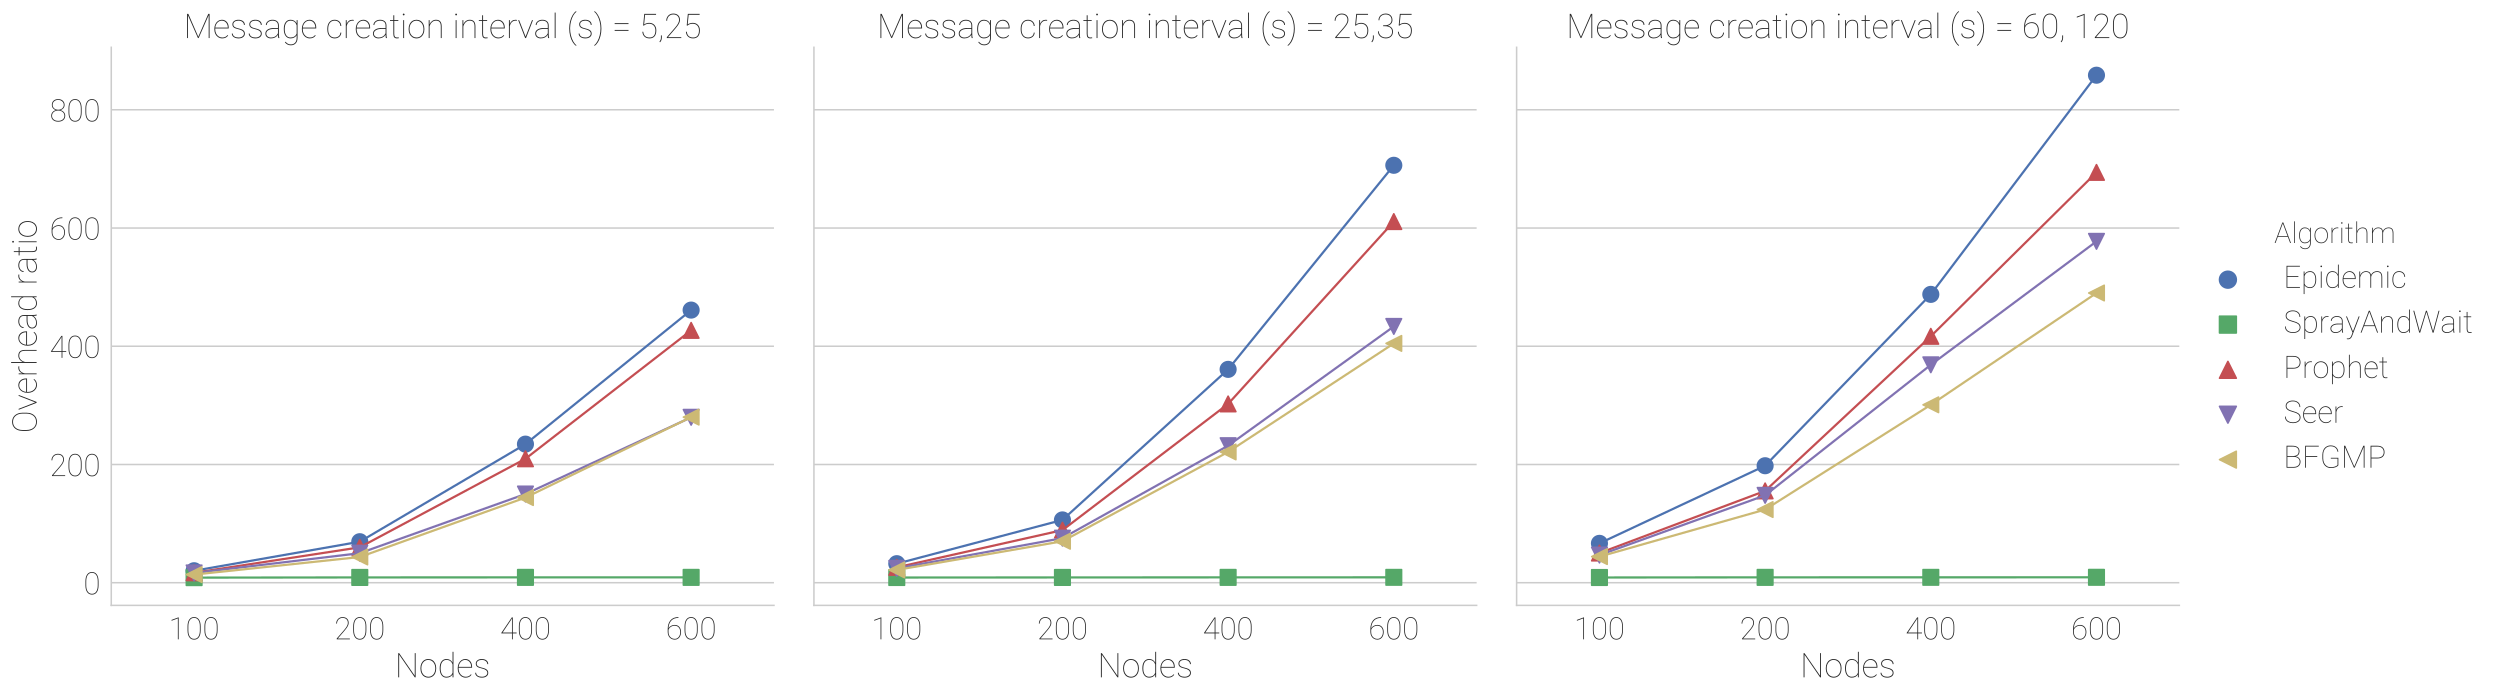 <?xml version="1.0" encoding="utf-8" standalone="no"?>
<!DOCTYPE svg PUBLIC "-//W3C//DTD SVG 1.1//EN"
  "http://www.w3.org/Graphics/SVG/1.1/DTD/svg11.dtd">
<!-- Created with matplotlib (http://matplotlib.org/) -->
<svg height="450pt" version="1.1" viewBox="0 0 1618 450" width="1618pt" xmlns="http://www.w3.org/2000/svg" xmlns:xlink="http://www.w3.org/1999/xlink">
 <defs>
  <style type="text/css">
*{stroke-linecap:butt;stroke-linejoin:round;}
  </style>
 </defs>
 <g id="figure_1">
  <g id="patch_1">
   <path d="M 0 450.026 
L 1618.426 450.026 
L 1618.426 0 
L 0 0 
z
" style="fill:#ffffff;"/>
  </g>
  <g id="axes_1">
   <g id="patch_2">
    <path d="M 72.009 391.795 
L 500.912 391.795 
L 500.912 30.635 
L 72.009 30.635 
z
" style="fill:#ffffff;"/>
   </g>
   <g id="matplotlib.axis_1">
    <g id="xtick_1">
     <g id="line2d_1"/>
     <g id="text_1">
      <!-- 100 -->
      <defs>
       <path d="M 32.172 0 
L 29.547 0 
L 29.547 67.781 
L 9.125 60.109 
L 9.125 62.984 
L 31.641 71.297 
L 32.172 71.297 
z
" id="Roboto-Thin-31"/>
       <path d="M 48.641 29 
Q 48.641 14.703 43.062 6.859 
Q 37.5 -0.984 27.438 -0.984 
Q 17.438 -0.984 11.766 6.922 
Q 6.109 14.844 6.109 29.203 
L 6.109 42.094 
Q 6.109 56.25 11.688 64.188 
Q 17.281 72.125 27.344 72.125 
Q 37.453 72.125 43.047 64.188 
Q 48.641 56.25 48.641 41.891 
z
M 46 42.094 
Q 46 55.031 41.141 62.25 
Q 36.281 69.484 27.344 69.484 
Q 18.359 69.484 13.547 62.234 
Q 8.734 54.984 8.734 41.844 
L 8.734 29.109 
Q 8.734 16.219 13.672 8.938 
Q 18.609 1.656 27.438 1.656 
Q 36.328 1.656 41.156 8.938 
Q 46 16.219 46 29.344 
z
" id="Roboto-Thin-30"/>
      </defs>
      <g style="fill:#262626;" transform="translate(109.202 413.795)scale(0.2 -0.2)">
       <use xlink:href="#Roboto-Thin-31"/>
       <use x="54.736" xlink:href="#Roboto-Thin-30"/>
       <use x="109.473" xlink:href="#Roboto-Thin-30"/>
      </g>
     </g>
    </g>
    <g id="xtick_2">
     <g id="line2d_2"/>
     <g id="text_2">
      <!-- 200 -->
      <defs>
       <path d="M 50 0 
L 7.469 0 
L 7.469 2.641 
L 31.734 30.609 
Q 37.703 37.594 40.594 43.016 
Q 43.5 48.438 43.5 52.984 
Q 43.5 60.797 38.953 65.109 
Q 34.422 69.438 26.172 69.438 
Q 21.188 69.438 17.078 67.047 
Q 12.984 64.656 10.656 60.422 
Q 8.344 56.203 8.344 51.031 
L 5.719 51.031 
Q 5.719 56.734 8.344 61.609 
Q 10.984 66.5 15.672 69.281 
Q 20.359 72.078 26.172 72.078 
Q 35.641 72.078 40.906 67.047 
Q 46.188 62.016 46.188 52.984 
Q 46.188 44.672 36.859 33.109 
L 32.422 27.688 
L 10.938 2.641 
L 50 2.641 
z
" id="Roboto-Thin-32"/>
      </defs>
      <g style="fill:#262626;" transform="translate(216.428 413.795)scale(0.2 -0.2)">
       <use xlink:href="#Roboto-Thin-32"/>
       <use x="54.736" xlink:href="#Roboto-Thin-30"/>
       <use x="109.473" xlink:href="#Roboto-Thin-30"/>
      </g>
     </g>
    </g>
    <g id="xtick_3">
     <g id="line2d_3"/>
     <g id="text_3">
      <!-- 400 -->
      <defs>
       <path d="M 41.109 22.016 
L 53.422 22.016 
L 53.422 19.391 
L 41.109 19.391 
L 41.109 0 
L 38.484 0 
L 38.484 19.391 
L 4 19.391 
L 4 20.844 
L 37.938 71.094 
L 41.109 71.094 
z
M 8.109 22.016 
L 38.484 22.016 
L 38.484 67.922 
L 34.375 61.188 
z
" id="Roboto-Thin-34"/>
      </defs>
      <g style="fill:#262626;" transform="translate(323.653 413.795)scale(0.2 -0.2)">
       <use xlink:href="#Roboto-Thin-34"/>
       <use x="54.736" xlink:href="#Roboto-Thin-30"/>
       <use x="109.473" xlink:href="#Roboto-Thin-30"/>
      </g>
     </g>
    </g>
    <g id="xtick_4">
     <g id="line2d_4"/>
     <g id="text_4">
      <!-- 600 -->
      <defs>
       <path d="M 41.016 72.078 
L 41.016 69.438 
Q 26.078 69.438 17.828 60.594 
Q 9.578 51.766 8.938 35.797 
Q 11.766 40.828 17.141 43.781 
Q 22.516 46.734 28.906 46.734 
Q 38.281 46.734 43.875 40.328 
Q 49.469 33.938 49.469 23.438 
Q 49.469 16.656 46.922 11.031 
Q 44.391 5.422 39.75 2.219 
Q 35.109 -0.984 29.391 -0.984 
Q 22.859 -0.984 17.578 2.047 
Q 12.312 5.078 9.328 10.688 
Q 6.344 16.312 6.25 23.484 
L 6.25 32.234 
Q 6.25 51.172 15.188 61.625 
Q 24.125 72.078 41.016 72.078 
z
M 28.562 44.094 
Q 21.734 44.094 16.047 40.156 
Q 10.359 36.234 8.891 30.328 
L 8.891 24.078 
Q 8.891 14.016 14.594 7.812 
Q 20.312 1.609 29.391 1.609 
Q 36.969 1.609 41.891 7.938 
Q 46.828 14.266 46.828 23.438 
Q 46.828 32.906 41.938 38.5 
Q 37.062 44.094 28.562 44.094 
z
" id="Roboto-Thin-36"/>
      </defs>
      <g style="fill:#262626;" transform="translate(430.879 413.795)scale(0.2 -0.2)">
       <use xlink:href="#Roboto-Thin-36"/>
       <use x="54.736" xlink:href="#Roboto-Thin-30"/>
       <use x="109.473" xlink:href="#Roboto-Thin-30"/>
      </g>
     </g>
    </g>
    <g id="text_5">
     <!-- Nodes -->
     <defs>
      <path d="M 60.984 0 
L 58.344 0 
L 12.453 66.609 
L 12.453 0 
L 9.766 0 
L 9.766 71.094 
L 12.453 71.094 
L 58.344 4.641 
L 58.344 71.094 
L 60.984 71.094 
z
" id="Roboto-Thin-4e"/>
      <path d="M 4.391 27.438 
Q 4.391 35.016 7.297 41.047 
Q 10.203 47.078 15.5 50.438 
Q 20.797 53.812 27.484 53.812 
Q 34.125 53.812 39.391 50.531 
Q 44.672 47.266 47.625 41.25 
Q 50.594 35.25 50.641 27.734 
L 50.641 25.391 
Q 50.641 17.781 47.75 11.766 
Q 44.875 5.766 39.578 2.391 
Q 34.281 -0.984 27.594 -0.984 
Q 20.906 -0.984 15.594 2.344 
Q 10.297 5.672 7.359 11.641 
Q 4.438 17.625 4.391 25.094 
z
M 7.031 25.391 
Q 7.031 18.797 9.641 13.297 
Q 12.25 7.812 16.906 4.734 
Q 21.578 1.656 27.594 1.656 
Q 36.625 1.656 42.312 8.438 
Q 48 15.234 48 25.922 
L 48 27.438 
Q 48 33.938 45.359 39.453 
Q 42.719 44.969 38.062 48.062 
Q 33.406 51.172 27.484 51.172 
Q 18.453 51.172 12.734 44.281 
Q 7.031 37.406 7.031 26.953 
z
" id="Roboto-Thin-6f"/>
      <path d="M 5.953 26.953 
Q 5.953 39.594 11.281 46.703 
Q 16.609 53.812 25.875 53.812 
Q 31.844 53.812 36.406 51.125 
Q 40.969 48.438 43.797 43.109 
L 43.797 75 
L 46.438 75 
L 46.438 0 
L 43.797 0 
L 43.797 8.453 
Q 41.109 3.953 36.422 1.484 
Q 31.734 -0.984 25.781 -0.984 
Q 16.609 -0.984 11.281 6.297 
Q 5.953 13.578 5.953 26.266 
z
M 8.688 25.922 
Q 8.688 14.703 13.125 8.172 
Q 17.578 1.656 25.734 1.656 
Q 32.281 1.656 36.906 4.562 
Q 41.547 7.469 43.797 13.094 
L 43.797 37.844 
Q 39.266 51.172 25.828 51.172 
Q 17.719 51.172 13.203 44.766 
Q 8.688 38.375 8.688 25.922 
z
" id="Roboto-Thin-64"/>
      <path d="M 27.391 -0.984 
Q 21 -0.984 15.641 2.453 
Q 10.297 5.906 7.266 11.906 
Q 4.25 17.922 4.25 25.25 
L 4.25 27.438 
Q 4.25 34.766 7.172 40.859 
Q 10.109 46.969 15.234 50.391 
Q 20.359 53.812 26.422 53.812 
Q 35.25 53.812 40.859 47.516 
Q 46.484 41.219 46.484 30.953 
L 46.484 28.172 
L 6.891 28.172 
L 6.891 25.297 
Q 6.891 18.844 9.594 13.344 
Q 12.312 7.859 17.062 4.734 
Q 21.828 1.609 27.391 1.609 
Q 32.719 1.609 36.453 3.391 
Q 40.188 5.172 43.062 8.891 
L 44.922 7.562 
Q 39.016 -0.984 27.391 -0.984 
z
M 26.422 51.172 
Q 18.703 51.172 13.328 45.438 
Q 7.953 39.703 7.031 30.812 
L 43.844 30.812 
L 43.844 31.453 
Q 43.844 36.812 41.578 41.422 
Q 39.312 46.047 35.328 48.609 
Q 31.344 51.172 26.422 51.172 
z
" id="Roboto-Thin-65"/>
      <path d="M 40.969 12.938 
Q 40.969 22.562 24.562 26.031 
Q 14.703 28.125 10.844 31.422 
Q 6.984 34.719 6.984 40.484 
Q 6.984 46.297 11.891 50.047 
Q 16.797 53.812 24.656 53.812 
Q 33.203 53.812 38.375 49.734 
Q 43.562 45.656 43.562 38.719 
L 40.875 38.719 
Q 40.875 44.047 36.375 47.609 
Q 31.891 51.172 24.656 51.172 
Q 17.719 51.172 13.672 48.141 
Q 9.625 45.125 9.625 40.578 
Q 9.625 37.016 11.125 34.984 
Q 12.641 32.953 16.062 31.312 
Q 19.484 29.688 26.016 28.172 
Q 32.562 26.656 36.375 24.609 
Q 40.188 22.562 41.891 19.75 
Q 43.609 16.938 43.609 12.891 
Q 43.609 6.641 38.469 2.828 
Q 33.344 -0.984 25.047 -0.984 
Q 16.156 -0.984 10.719 3.047 
Q 5.281 7.078 5.281 13.422 
L 7.906 13.422 
Q 8.297 7.859 12.812 4.75 
Q 17.328 1.656 25.047 1.656 
Q 32.125 1.656 36.547 4.953 
Q 40.969 8.25 40.969 12.938 
z
" id="Roboto-Thin-73"/>
     </defs>
     <g style="fill:#262626;" transform="translate(255.589 438.358)scale(0.22 -0.22)">
      <use xlink:href="#Roboto-Thin-4e"/>
      <use x="70.752" xlink:href="#Roboto-Thin-6f"/>
      <use x="125.781" xlink:href="#Roboto-Thin-64"/>
      <use x="180.518" xlink:href="#Roboto-Thin-65"/>
      <use x="230.908" xlink:href="#Roboto-Thin-73"/>
     </g>
    </g>
   </g>
   <g id="matplotlib.axis_2">
    <g id="ytick_1">
     <g id="line2d_5">
      <path clip-path="url(#ped6c82b94d)" d="M 72.009 377.139 
L 500.912 377.139 
" style="fill:none;stroke:#cccccc;stroke-linecap:round;"/>
     </g>
     <g id="line2d_6"/>
     <g id="text_6">
      <!-- 0 -->
      <g style="fill:#262626;" transform="translate(54.062 384.639)scale(0.2 -0.2)">
       <use xlink:href="#Roboto-Thin-30"/>
      </g>
     </g>
    </g>
    <g id="ytick_2">
     <g id="line2d_7">
      <path clip-path="url(#ped6c82b94d)" d="M 72.009 300.618 
L 500.912 300.618 
" style="fill:none;stroke:#cccccc;stroke-linecap:round;"/>
     </g>
     <g id="line2d_8"/>
     <g id="text_7">
      <!-- 200 -->
      <g style="fill:#262626;" transform="translate(32.169 308.118)scale(0.2 -0.2)">
       <use xlink:href="#Roboto-Thin-32"/>
       <use x="54.736" xlink:href="#Roboto-Thin-30"/>
       <use x="109.473" xlink:href="#Roboto-Thin-30"/>
      </g>
     </g>
    </g>
    <g id="ytick_3">
     <g id="line2d_9">
      <path clip-path="url(#ped6c82b94d)" d="M 72.009 224.097 
L 500.912 224.097 
" style="fill:none;stroke:#cccccc;stroke-linecap:round;"/>
     </g>
     <g id="line2d_10"/>
     <g id="text_8">
      <!-- 400 -->
      <g style="fill:#262626;" transform="translate(32.169 231.597)scale(0.2 -0.2)">
       <use xlink:href="#Roboto-Thin-34"/>
       <use x="54.736" xlink:href="#Roboto-Thin-30"/>
       <use x="109.473" xlink:href="#Roboto-Thin-30"/>
      </g>
     </g>
    </g>
    <g id="ytick_4">
     <g id="line2d_11">
      <path clip-path="url(#ped6c82b94d)" d="M 72.009 147.576 
L 500.912 147.576 
" style="fill:none;stroke:#cccccc;stroke-linecap:round;"/>
     </g>
     <g id="line2d_12"/>
     <g id="text_9">
      <!-- 600 -->
      <g style="fill:#262626;" transform="translate(32.169 155.076)scale(0.2 -0.2)">
       <use xlink:href="#Roboto-Thin-36"/>
       <use x="54.736" xlink:href="#Roboto-Thin-30"/>
       <use x="109.473" xlink:href="#Roboto-Thin-30"/>
      </g>
     </g>
    </g>
    <g id="ytick_5">
     <g id="line2d_13">
      <path clip-path="url(#ped6c82b94d)" d="M 72.009 71.055 
L 500.912 71.055 
" style="fill:none;stroke:#cccccc;stroke-linecap:round;"/>
     </g>
     <g id="line2d_14"/>
     <g id="text_10">
      <!-- 800 -->
      <defs>
       <path d="M 48.141 53.031 
Q 48.141 47.078 44.453 42.609 
Q 40.766 38.141 34.906 36.375 
Q 41.891 34.516 46.047 29.625 
Q 50.203 24.75 50.203 18.5 
Q 50.203 9.469 44.016 4.234 
Q 37.844 -0.984 27.594 -0.984 
Q 17.141 -0.984 11.016 4.234 
Q 4.891 9.469 4.891 18.5 
Q 4.891 24.812 8.906 29.656 
Q 12.938 34.516 19.922 36.375 
Q 14.062 38.141 10.469 42.609 
Q 6.891 47.078 6.891 53.031 
Q 6.891 61.812 12.531 66.938 
Q 18.172 72.078 27.391 72.078 
Q 36.672 72.078 42.406 66.844 
Q 48.141 61.625 48.141 53.031 
z
M 47.516 18.266 
Q 47.516 25.594 41.891 30.328 
Q 36.281 35.062 27.484 35.062 
Q 18.656 35.062 13.078 30.344 
Q 7.516 25.641 7.516 18.266 
Q 7.516 10.75 12.953 6.203 
Q 18.406 1.656 27.594 1.656 
Q 36.578 1.656 42.047 6.219 
Q 47.516 10.797 47.516 18.266 
z
M 45.516 53.266 
Q 45.516 60.203 40.281 64.812 
Q 35.062 69.438 27.391 69.438 
Q 19.531 69.438 14.516 64.984 
Q 9.516 60.547 9.516 53.266 
Q 9.516 46.344 14.5 42.016 
Q 19.484 37.703 27.484 37.703 
Q 35.406 37.703 40.453 42.062 
Q 45.516 46.438 45.516 53.266 
z
" id="Roboto-Thin-38"/>
      </defs>
      <g style="fill:#262626;" transform="translate(32.169 78.555)scale(0.2 -0.2)">
       <use xlink:href="#Roboto-Thin-38"/>
       <use x="54.736" xlink:href="#Roboto-Thin-30"/>
       <use x="109.473" xlink:href="#Roboto-Thin-30"/>
      </g>
     </g>
    </g>
    <g id="text_11">
     <!-- Overhead ratio -->
     <defs>
      <path d="M 60.109 30.219 
Q 60.109 21 56.812 13.891 
Q 53.516 6.781 47.406 2.891 
Q 41.312 -0.984 33.344 -0.984 
Q 21.344 -0.984 13.922 7.562 
Q 6.5 16.109 6.5 30.609 
L 6.5 40.875 
Q 6.5 50.047 9.797 57.172 
Q 13.094 64.312 19.219 68.188 
Q 25.344 72.078 33.25 72.078 
Q 41.219 72.078 47.344 68.188 
Q 53.469 64.312 56.781 57.156 
Q 60.109 50 60.109 40.875 
z
M 57.469 40.969 
Q 57.469 53.859 50.922 61.641 
Q 44.391 69.438 33.25 69.438 
Q 22.266 69.438 15.719 61.688 
Q 9.188 53.953 9.188 40.625 
L 9.188 30.219 
Q 9.188 21.734 12.141 15.203 
Q 15.094 8.688 20.562 5.172 
Q 26.031 1.656 33.344 1.656 
Q 44.484 1.656 50.969 9.422 
Q 57.469 17.188 57.469 30.609 
z
" id="Roboto-Thin-4f"/>
      <path d="M 23.922 4.203 
L 42.922 52.828 
L 45.75 52.828 
L 25.203 0 
L 22.609 0 
L 2.094 52.828 
L 4.938 52.828 
z
" id="Roboto-Thin-76"/>
      <path d="M 31.688 50.922 
L 28.266 51.219 
Q 21.531 51.219 16.984 46.844 
Q 12.453 42.484 11.031 34.625 
L 11.031 0 
L 8.406 0 
L 8.406 52.828 
L 11.031 52.828 
L 11.031 41.844 
Q 13.188 47.359 17.484 50.578 
Q 21.781 53.812 28.266 53.812 
Q 30.562 53.812 31.984 53.266 
z
" id="Roboto-Thin-72"/>
      <path d="M 11.031 40.531 
Q 13.625 46.688 18.656 50.25 
Q 23.688 53.812 29.781 53.812 
Q 38.281 53.812 42.406 49 
Q 46.531 44.188 46.578 34.469 
L 46.578 0 
L 43.953 0 
L 43.953 34.578 
Q 43.891 43.062 40.469 47.141 
Q 37.062 51.219 29.641 51.219 
Q 22.797 51.219 17.797 46.359 
Q 12.797 41.5 11.031 33.844 
L 11.031 0 
L 8.406 0 
L 8.406 75 
L 11.031 75 
z
" id="Roboto-Thin-68"/>
      <path d="M 42.531 0 
Q 41.547 3.375 41.547 9.672 
Q 38.422 4.594 33 1.797 
Q 27.594 -0.984 20.75 -0.984 
Q 13.422 -0.984 8.953 3 
Q 4.5 6.984 4.5 13.375 
Q 4.5 20.656 11.062 25.016 
Q 17.625 29.391 28.516 29.5 
L 41.547 29.5 
L 41.547 37.203 
Q 41.547 43.844 37.375 47.5 
Q 33.203 51.172 25.438 51.172 
Q 18.219 51.172 13.375 47.453 
Q 8.547 43.75 8.547 38.281 
L 5.906 38.375 
Q 5.906 44.828 11.562 49.312 
Q 17.234 53.812 25.438 53.812 
Q 33.984 53.812 39.016 49.531 
Q 44.047 45.266 44.188 37.5 
L 44.188 12.25 
Q 44.188 3.562 45.562 0.438 
L 45.562 0 
z
M 20.75 1.609 
Q 28.172 1.609 33.516 4.922 
Q 38.875 8.25 41.547 14.266 
L 41.547 26.812 
L 29.344 26.812 
Q 18.016 26.812 12.016 22.312 
Q 7.125 18.656 7.125 13.188 
Q 7.125 8.344 10.984 4.969 
Q 14.844 1.609 20.75 1.609 
z
" id="Roboto-Thin-61"/>
      <path id="Roboto-Thin-20"/>
      <path d="M 14.312 67.094 
L 14.312 52.828 
L 26.312 52.828 
L 26.312 50.141 
L 14.312 50.141 
L 14.312 12.641 
Q 14.312 7.031 16.141 4.344 
Q 17.969 1.656 22.266 1.656 
Q 24.422 1.656 27.484 2.094 
L 27.938 -0.391 
Q 26.312 -0.984 22.406 -0.984 
Q 16.656 -0.984 14.156 2.219 
Q 11.672 5.422 11.625 12.312 
L 11.625 50.141 
L 1.859 50.141 
L 1.859 52.828 
L 11.625 52.828 
L 11.625 67.094 
z
" id="Roboto-Thin-74"/>
      <path d="M 11.672 0 
L 9.031 0 
L 9.031 52.828 
L 11.672 52.828 
z
M 7.672 69.344 
Q 7.672 70.453 8.453 71.266 
Q 9.234 72.078 10.344 72.078 
Q 11.469 72.078 12.281 71.266 
Q 13.094 70.453 13.094 69.328 
Q 13.094 68.219 12.281 67.438 
Q 11.469 66.656 10.344 66.656 
Q 9.234 66.656 8.453 67.438 
Q 7.672 68.219 7.672 69.344 
z
" id="Roboto-Thin-69"/>
     </defs>
     <g style="fill:#262626;" transform="translate(23.7 280.326)rotate(-90)scale(0.22 -0.22)">
      <use xlink:href="#Roboto-Thin-4f"/>
      <use x="66.602" xlink:href="#Roboto-Thin-76"/>
      <use x="114.355" xlink:href="#Roboto-Thin-65"/>
      <use x="164.746" xlink:href="#Roboto-Thin-72"/>
      <use x="198.193" xlink:href="#Roboto-Thin-68"/>
      <use x="252.93" xlink:href="#Roboto-Thin-65"/>
      <use x="303.32" xlink:href="#Roboto-Thin-61"/>
      <use x="356.104" xlink:href="#Roboto-Thin-64"/>
      <use x="410.84" xlink:href="#Roboto-Thin-20"/>
      <use x="434.766" xlink:href="#Roboto-Thin-72"/>
      <use x="468.213" xlink:href="#Roboto-Thin-61"/>
      <use x="520.996" xlink:href="#Roboto-Thin-74"/>
      <use x="552.637" xlink:href="#Roboto-Thin-69"/>
      <use x="573.242" xlink:href="#Roboto-Thin-6f"/>
     </g>
    </g>
   </g>
   <g id="PathCollection_1">
    <defs>
     <path d="M 0 5 
C 1.326 5 2.598 4.473 3.536 3.536 
C 4.473 2.598 5 1.326 5 0 
C 5 -1.326 4.473 -2.598 3.536 -3.536 
C 2.598 -4.473 1.326 -5 0 -5 
C -1.326 -5 -2.598 -4.473 -3.536 -3.536 
C -4.473 -2.598 -5 -1.326 -5 0 
C -5 1.326 -4.473 2.598 -3.536 3.536 
C -2.598 4.473 -1.326 5 0 5 
z
" id="C0_0_ea451125ff"/>
    </defs>
    <g clip-path="url(#ped6c82b94d)">
     <use style="fill:#4c72b0;stroke:#4c72b0;stroke-width:1.08;" x="125.622" xlink:href="#C0_0_ea451125ff" y="369.385"/>
    </g>
    <g clip-path="url(#ped6c82b94d)">
     <use style="fill:#4c72b0;stroke:#4c72b0;stroke-width:1.08;" x="232.848" xlink:href="#C0_0_ea451125ff" y="350.591"/>
    </g>
    <g clip-path="url(#ped6c82b94d)">
     <use style="fill:#4c72b0;stroke:#4c72b0;stroke-width:1.08;" x="340.074" xlink:href="#C0_0_ea451125ff" y="287.442"/>
    </g>
    <g clip-path="url(#ped6c82b94d)">
     <use style="fill:#4c72b0;stroke:#4c72b0;stroke-width:1.08;" x="447.3" xlink:href="#C0_0_ea451125ff" y="200.689"/>
    </g>
   </g>
   <g id="line2d_15">
    <path clip-path="url(#ped6c82b94d)" d="M 125.622 369.385 
L 232.848 350.591 
L 340.074 287.442 
L 447.3 200.689 
" style="fill:none;stroke:#4c72b0;stroke-linecap:round;stroke-width:1.44;"/>
   </g>
   <g id="line2d_16">
    <path clip-path="url(#ped6c82b94d)" d="M 125.622 369.46 
L 125.622 369.294 
" style="fill:none;stroke:#4c72b0;stroke-linecap:round;stroke-width:1.44;"/>
   </g>
   <g id="line2d_17">
    <path clip-path="url(#ped6c82b94d)" d="M 232.848 350.732 
L 232.848 350.438 
" style="fill:none;stroke:#4c72b0;stroke-linecap:round;stroke-width:1.44;"/>
   </g>
   <g id="line2d_18">
    <path clip-path="url(#ped6c82b94d)" d="M 340.074 287.887 
L 340.074 287.019 
" style="fill:none;stroke:#4c72b0;stroke-linecap:round;stroke-width:1.44;"/>
   </g>
   <g id="line2d_19">
    <path clip-path="url(#ped6c82b94d)" d="M 447.3 201.412 
L 447.3 199.882 
" style="fill:none;stroke:#4c72b0;stroke-linecap:round;stroke-width:1.44;"/>
   </g>
   <g id="PathCollection_2">
    <path clip-path="url(#ped6c82b94d)" d="M 120.622 378.842 
L 130.622 378.842 
L 130.622 368.842 
L 120.622 368.842 
z
" style="fill:#55a868;stroke:#55a868;stroke-width:1.08;"/>
    <path clip-path="url(#ped6c82b94d)" d="M 227.848 378.711 
L 237.848 378.711 
L 237.848 368.711 
L 227.848 368.711 
z
" style="fill:#55a868;stroke:#55a868;stroke-width:1.08;"/>
    <path clip-path="url(#ped6c82b94d)" d="M 335.074 378.678 
L 345.074 378.678 
L 345.074 368.678 
L 335.074 368.678 
z
" style="fill:#55a868;stroke:#55a868;stroke-width:1.08;"/>
    <path clip-path="url(#ped6c82b94d)" d="M 442.3 378.682 
L 452.3 378.682 
L 452.3 368.682 
L 442.3 368.682 
z
" style="fill:#55a868;stroke:#55a868;stroke-width:1.08;"/>
   </g>
   <g id="line2d_20">
    <path clip-path="url(#ped6c82b94d)" d="M 125.622 373.842 
L 232.848 373.711 
L 340.074 373.678 
L 447.3 373.682 
" style="fill:none;stroke:#55a868;stroke-linecap:round;stroke-width:1.44;"/>
   </g>
   <g id="line2d_21">
    <path clip-path="url(#ped6c82b94d)" d="M 125.622 373.857 
L 125.622 373.826 
" style="fill:none;stroke:#55a868;stroke-linecap:round;stroke-width:1.44;"/>
   </g>
   <g id="line2d_22">
    <path clip-path="url(#ped6c82b94d)" d="M 232.848 373.725 
L 232.848 373.698 
" style="fill:none;stroke:#55a868;stroke-linecap:round;stroke-width:1.44;"/>
   </g>
   <g id="line2d_23">
    <path clip-path="url(#ped6c82b94d)" d="M 340.074 373.69 
L 340.074 373.667 
" style="fill:none;stroke:#55a868;stroke-linecap:round;stroke-width:1.44;"/>
   </g>
   <g id="line2d_24">
    <path clip-path="url(#ped6c82b94d)" d="M 447.3 373.694 
L 447.3 373.67 
" style="fill:none;stroke:#55a868;stroke-linecap:round;stroke-width:1.44;"/>
   </g>
   <g id="patch_3">
    <path d="M 72.009 391.795 
L 72.009 30.635 
" style="fill:none;stroke:#cccccc;stroke-linecap:square;stroke-linejoin:miter;"/>
   </g>
   <g id="patch_4">
    <path d="M 72.009 391.795 
L 500.912 391.795 
" style="fill:none;stroke:#cccccc;stroke-linecap:square;stroke-linejoin:miter;"/>
   </g>
   <g id="PathCollection_3">
    <path clip-path="url(#ped6c82b94d)" d="M 125.622 365.681 
L 120.622 375.681 
L 130.622 375.681 
z
" style="fill:#c44e52;stroke:#c44e52;stroke-width:1.08;"/>
    <path clip-path="url(#ped6c82b94d)" d="M 232.848 349.222 
L 227.848 359.222 
L 237.848 359.222 
z
" style="fill:#c44e52;stroke:#c44e52;stroke-width:1.08;"/>
    <path clip-path="url(#ped6c82b94d)" d="M 340.074 291.914 
L 335.074 301.914 
L 345.074 301.914 
z
" style="fill:#c44e52;stroke:#c44e52;stroke-width:1.08;"/>
    <path clip-path="url(#ped6c82b94d)" d="M 447.3 208.803 
L 442.3 218.803 
L 452.3 218.803 
z
" style="fill:#c44e52;stroke:#c44e52;stroke-width:1.08;"/>
   </g>
   <g id="line2d_25">
    <path clip-path="url(#ped6c82b94d)" d="M 125.622 370.681 
L 232.848 354.222 
L 340.074 296.914 
L 447.3 213.803 
" style="fill:none;stroke:#c44e52;stroke-linecap:round;stroke-width:1.44;"/>
   </g>
   <g id="line2d_26">
    <path clip-path="url(#ped6c82b94d)" d="M 125.622 370.745 
L 125.622 370.609 
" style="fill:none;stroke:#c44e52;stroke-linecap:round;stroke-width:1.44;"/>
   </g>
   <g id="line2d_27">
    <path clip-path="url(#ped6c82b94d)" d="M 232.848 354.386 
L 232.848 354.06 
" style="fill:none;stroke:#c44e52;stroke-linecap:round;stroke-width:1.44;"/>
   </g>
   <g id="line2d_28">
    <path clip-path="url(#ped6c82b94d)" d="M 340.074 297.339 
L 340.074 296.454 
" style="fill:none;stroke:#c44e52;stroke-linecap:round;stroke-width:1.44;"/>
   </g>
   <g id="line2d_29">
    <path clip-path="url(#ped6c82b94d)" d="M 447.3 214.651 
L 447.3 212.786 
" style="fill:none;stroke:#c44e52;stroke-linecap:round;stroke-width:1.44;"/>
   </g>
   <g id="text_12">
    <!-- Message creation interval (s) = 5,25 -->
    <defs>
     <path d="M 13.531 71.094 
L 42.781 3.859 
L 72.125 71.094 
L 75.984 71.094 
L 75.984 0 
L 73.344 0 
L 73.344 67.188 
L 43.844 0 
L 41.75 0 
L 12.406 66.844 
L 12.406 0 
L 9.766 0 
L 9.766 71.094 
z
" id="Roboto-Thin-4d"/>
     <path d="M 5.906 26.953 
Q 5.906 39.594 11.219 46.703 
Q 16.547 53.812 25.828 53.812 
Q 31.734 53.812 36.328 51.094 
Q 40.922 48.391 43.703 43.172 
L 43.703 52.828 
L 46.391 52.828 
L 46.391 0.922 
Q 46.391 -9.516 41.016 -15.406 
Q 35.641 -21.297 26.422 -21.297 
Q 21.094 -21.297 16.672 -19 
Q 12.25 -16.703 9.125 -12.406 
L 10.984 -10.641 
Q 14.062 -14.547 17.719 -16.625 
Q 21.391 -18.703 26.312 -18.703 
Q 34.469 -18.703 39.016 -13.75 
Q 43.562 -8.797 43.703 0.25 
L 43.703 8.344 
Q 40.969 3.859 36.297 1.438 
Q 31.641 -0.984 25.734 -0.984 
Q 16.547 -0.984 11.219 6.297 
Q 5.906 13.578 5.906 26.266 
z
M 8.594 25.922 
Q 8.594 14.594 13.078 8.125 
Q 17.578 1.656 25.688 1.656 
Q 32.375 1.656 37.062 4.75 
Q 41.75 7.859 43.703 13.484 
L 43.703 37.453 
Q 39.406 51.172 25.781 51.172 
Q 17.625 51.172 13.109 44.766 
Q 8.594 38.375 8.594 25.922 
z
" id="Roboto-Thin-67"/>
     <path d="M 26.312 1.656 
Q 33.5 1.656 38.156 5.469 
Q 42.828 9.281 43.266 16.016 
L 45.906 16.016 
Q 45.516 8.344 39.984 3.672 
Q 34.469 -0.984 26.312 -0.984 
Q 16.406 -0.984 10.562 6.188 
Q 4.734 13.375 4.734 25.688 
L 4.734 27.438 
Q 4.734 39.453 10.562 46.625 
Q 16.406 53.812 26.219 53.812 
Q 34.625 53.812 40.094 48.781 
Q 45.562 43.75 45.906 35.406 
L 43.266 35.406 
Q 42.922 42.531 38.25 46.844 
Q 33.594 51.172 26.219 51.172 
Q 17.391 51.172 12.375 44.797 
Q 7.375 38.422 7.375 27.094 
L 7.375 25.391 
Q 7.375 14.312 12.422 7.984 
Q 17.484 1.656 26.312 1.656 
z
" id="Roboto-Thin-63"/>
     <path d="M 11.031 40.531 
Q 13.625 46.688 18.656 50.25 
Q 23.688 53.812 29.781 53.812 
Q 38.281 53.812 42.406 49 
Q 46.531 44.188 46.578 34.469 
L 46.578 0 
L 43.953 0 
L 43.953 34.578 
Q 43.891 43.062 40.469 47.141 
Q 37.062 51.219 29.641 51.219 
Q 22.797 51.219 17.797 46.359 
Q 12.797 41.5 11.031 33.844 
L 11.031 0 
L 8.406 0 
L 8.406 52.828 
L 11.031 52.828 
z
" id="Roboto-Thin-6e"/>
     <path d="M 11.672 0 
L 9.031 0 
L 9.031 75 
L 11.672 75 
z
" id="Roboto-Thin-6c"/>
     <path d="M 7.234 28.609 
Q 7.234 39.156 9.812 49.359 
Q 12.406 59.578 17.156 67.672 
Q 21.922 75.781 27.438 79.25 
L 28.375 77.156 
Q 23.578 73.969 19.328 66.547 
Q 15.094 59.125 12.547 49.359 
Q 10.016 39.594 9.859 30.078 
L 9.859 27.547 
Q 9.859 17.875 12.297 7.938 
Q 14.75 -2 19.094 -9.781 
Q 23.438 -17.578 28.375 -20.844 
L 27.438 -22.953 
Q 21.781 -19.391 17.109 -11.641 
Q 12.453 -3.906 9.844 6.375 
Q 7.234 16.656 7.234 28.609 
z
" id="Roboto-Thin-28"/>
     <path d="M 22.516 27.641 
Q 22.516 16.656 19.891 6.375 
Q 17.281 -3.906 12.609 -11.641 
Q 7.953 -19.391 2.297 -22.953 
L 1.375 -20.844 
Q 6.453 -17.438 10.797 -9.516 
Q 15.141 -1.609 17.5 8.156 
Q 19.875 17.922 19.875 28.812 
Q 19.875 38.672 17.375 48.609 
Q 14.891 58.547 10.562 66.234 
Q 6.25 73.922 1.375 77.156 
L 2.297 79.25 
Q 7.812 75.781 12.562 67.672 
Q 17.328 59.578 19.922 49.359 
Q 22.516 39.156 22.516 27.641 
z
" id="Roboto-Thin-29"/>
     <path d="M 47.906 41.156 
L 7.172 41.156 
L 7.172 43.797 
L 47.906 43.797 
z
M 47.906 21.297 
L 7.172 21.297 
L 7.172 23.922 
L 47.906 23.922 
z
" id="Roboto-Thin-3d"/>
     <path d="M 11.281 37.203 
L 14.594 71.094 
L 49.266 71.094 
L 49.266 68.5 
L 17 68.5 
L 14.109 39.984 
Q 16.656 42.094 20.828 43.406 
Q 25 44.734 29 44.734 
Q 38.578 44.734 44.281 38.672 
Q 50 32.625 50 22.656 
Q 50 11.078 44.828 5.047 
Q 39.656 -0.984 29.984 -0.984 
Q 20.844 -0.984 15.234 4.234 
Q 9.625 9.469 8.891 18.703 
L 11.578 18.703 
Q 12.359 10.359 17.047 6 
Q 21.734 1.656 29.984 1.656 
Q 38.766 1.656 43.031 6.953 
Q 47.312 12.25 47.312 22.562 
Q 47.312 31.453 42.359 36.766 
Q 37.406 42.094 29.047 42.094 
Q 23.922 42.094 20.109 40.719 
Q 16.312 39.359 13.281 36.422 
z
" id="Roboto-Thin-35"/>
     <path d="M 6.297 -12.453 
L 4.5 -10.891 
Q 8.453 -5.812 8.797 -0.391 
L 8.844 7.766 
L 11.469 7.766 
L 11.469 0.641 
Q 11.281 -7.125 6.297 -12.453 
z
" id="Roboto-Thin-2c"/>
    </defs>
    <g style="fill:#262626;" transform="translate(118.922 24.635)scale(0.22 -0.22)">
     <use xlink:href="#Roboto-Thin-4d"/>
     <use x="85.742" xlink:href="#Roboto-Thin-65"/>
     <use x="136.133" xlink:href="#Roboto-Thin-73"/>
     <use x="185.889" xlink:href="#Roboto-Thin-73"/>
     <use x="235.645" xlink:href="#Roboto-Thin-61"/>
     <use x="288.428" xlink:href="#Roboto-Thin-67"/>
     <use x="343.262" xlink:href="#Roboto-Thin-65"/>
     <use x="393.652" xlink:href="#Roboto-Thin-20"/>
     <use x="417.578" xlink:href="#Roboto-Thin-63"/>
     <use x="468.311" xlink:href="#Roboto-Thin-72"/>
     <use x="501.758" xlink:href="#Roboto-Thin-65"/>
     <use x="552.148" xlink:href="#Roboto-Thin-61"/>
     <use x="604.932" xlink:href="#Roboto-Thin-74"/>
     <use x="636.572" xlink:href="#Roboto-Thin-69"/>
     <use x="657.178" xlink:href="#Roboto-Thin-6f"/>
     <use x="712.207" xlink:href="#Roboto-Thin-6e"/>
     <use x="766.943" xlink:href="#Roboto-Thin-20"/>
     <use x="790.869" xlink:href="#Roboto-Thin-69"/>
     <use x="811.475" xlink:href="#Roboto-Thin-6e"/>
     <use x="866.211" xlink:href="#Roboto-Thin-74"/>
     <use x="897.852" xlink:href="#Roboto-Thin-65"/>
     <use x="948.242" xlink:href="#Roboto-Thin-72"/>
     <use x="981.689" xlink:href="#Roboto-Thin-76"/>
     <use x="1029.443" xlink:href="#Roboto-Thin-61"/>
     <use x="1082.227" xlink:href="#Roboto-Thin-6c"/>
     <use x="1102.832" xlink:href="#Roboto-Thin-20"/>
     <use x="1126.758" xlink:href="#Roboto-Thin-28"/>
     <use x="1156.396" xlink:href="#Roboto-Thin-73"/>
     <use x="1206.152" xlink:href="#Roboto-Thin-29"/>
     <use x="1236.572" xlink:href="#Roboto-Thin-20"/>
     <use x="1260.498" xlink:href="#Roboto-Thin-3d"/>
     <use x="1316.26" xlink:href="#Roboto-Thin-20"/>
     <use x="1340.186" xlink:href="#Roboto-Thin-35"/>
     <use x="1394.922" xlink:href="#Roboto-Thin-2c"/>
     <use x="1413.623" xlink:href="#Roboto-Thin-32"/>
     <use x="1468.359" xlink:href="#Roboto-Thin-35"/>
    </g>
   </g>
   <g id="PathCollection_4">
    <path clip-path="url(#ped6c82b94d)" d="M 125.622 375.806 
L 130.622 365.806 
L 120.622 365.806 
z
" style="fill:#8172b2;stroke:#8172b2;stroke-width:1.08;"/>
    <path clip-path="url(#ped6c82b94d)" d="M 232.848 363.026 
L 237.848 353.026 
L 227.848 353.026 
z
" style="fill:#8172b2;stroke:#8172b2;stroke-width:1.08;"/>
    <path clip-path="url(#ped6c82b94d)" d="M 340.074 324.732 
L 345.074 314.732 
L 335.074 314.732 
z
" style="fill:#8172b2;stroke:#8172b2;stroke-width:1.08;"/>
    <path clip-path="url(#ped6c82b94d)" d="M 447.3 275.091 
L 452.3 265.091 
L 442.3 265.091 
z
" style="fill:#8172b2;stroke:#8172b2;stroke-width:1.08;"/>
   </g>
   <g id="line2d_30">
    <path clip-path="url(#ped6c82b94d)" d="M 125.622 370.806 
L 232.848 358.026 
L 340.074 319.732 
L 447.3 270.091 
" style="fill:none;stroke:#8172b2;stroke-linecap:round;stroke-width:1.44;"/>
   </g>
   <g id="line2d_31">
    <path clip-path="url(#ped6c82b94d)" d="M 125.622 370.865 
L 125.622 370.75 
" style="fill:none;stroke:#8172b2;stroke-linecap:round;stroke-width:1.44;"/>
   </g>
   <g id="line2d_32">
    <path clip-path="url(#ped6c82b94d)" d="M 232.848 358.128 
L 232.848 357.92 
" style="fill:none;stroke:#8172b2;stroke-linecap:round;stroke-width:1.44;"/>
   </g>
   <g id="line2d_33">
    <path clip-path="url(#ped6c82b94d)" d="M 340.074 319.924 
L 340.074 319.526 
" style="fill:none;stroke:#8172b2;stroke-linecap:round;stroke-width:1.44;"/>
   </g>
   <g id="line2d_34">
    <path clip-path="url(#ped6c82b94d)" d="M 447.3 270.324 
L 447.3 269.839 
" style="fill:none;stroke:#8172b2;stroke-linecap:round;stroke-width:1.44;"/>
   </g>
   <g id="PathCollection_5">
    <path clip-path="url(#ped6c82b94d)" d="M 120.622 371.872 
L 130.622 376.872 
L 130.622 366.872 
z
" style="fill:#ccb974;stroke:#ccb974;stroke-width:1.08;"/>
    <path clip-path="url(#ped6c82b94d)" d="M 227.848 360.485 
L 237.848 365.485 
L 237.848 355.485 
z
" style="fill:#ccb974;stroke:#ccb974;stroke-width:1.08;"/>
    <path clip-path="url(#ped6c82b94d)" d="M 335.074 322.033 
L 345.074 327.033 
L 345.074 317.033 
z
" style="fill:#ccb974;stroke:#ccb974;stroke-width:1.08;"/>
    <path clip-path="url(#ped6c82b94d)" d="M 442.3 269.97 
L 452.3 274.97 
L 452.3 264.97 
z
" style="fill:#ccb974;stroke:#ccb974;stroke-width:1.08;"/>
   </g>
   <g id="line2d_35">
    <path clip-path="url(#ped6c82b94d)" d="M 125.622 371.872 
L 232.848 360.485 
L 340.074 322.033 
L 447.3 269.97 
" style="fill:none;stroke:#ccb974;stroke-linecap:round;stroke-width:1.44;"/>
   </g>
   <g id="line2d_36">
    <path clip-path="url(#ped6c82b94d)" d="M 125.622 371.913 
L 125.622 371.827 
" style="fill:none;stroke:#ccb974;stroke-linecap:round;stroke-width:1.44;"/>
   </g>
   <g id="line2d_37">
    <path clip-path="url(#ped6c82b94d)" d="M 232.848 360.562 
L 232.848 360.402 
" style="fill:none;stroke:#ccb974;stroke-linecap:round;stroke-width:1.44;"/>
   </g>
   <g id="line2d_38">
    <path clip-path="url(#ped6c82b94d)" d="M 340.074 322.225 
L 340.074 321.835 
" style="fill:none;stroke:#ccb974;stroke-linecap:round;stroke-width:1.44;"/>
   </g>
   <g id="line2d_39">
    <path clip-path="url(#ped6c82b94d)" d="M 447.3 270.238 
L 447.3 269.709 
" style="fill:none;stroke:#ccb974;stroke-linecap:round;stroke-width:1.44;"/>
   </g>
  </g>
  <g id="axes_2">
   <g id="patch_5">
    <path d="M 526.78 391.795 
L 955.683 391.795 
L 955.683 30.635 
L 526.78 30.635 
z
" style="fill:#ffffff;"/>
   </g>
   <g id="matplotlib.axis_3">
    <g id="xtick_5">
     <g id="line2d_40"/>
     <g id="text_13">
      <!-- 100 -->
      <g style="fill:#262626;" transform="translate(563.973 413.795)scale(0.2 -0.2)">
       <use xlink:href="#Roboto-Thin-31"/>
       <use x="54.736" xlink:href="#Roboto-Thin-30"/>
       <use x="109.473" xlink:href="#Roboto-Thin-30"/>
      </g>
     </g>
    </g>
    <g id="xtick_6">
     <g id="line2d_41"/>
     <g id="text_14">
      <!-- 200 -->
      <g style="fill:#262626;" transform="translate(671.198 413.795)scale(0.2 -0.2)">
       <use xlink:href="#Roboto-Thin-32"/>
       <use x="54.736" xlink:href="#Roboto-Thin-30"/>
       <use x="109.473" xlink:href="#Roboto-Thin-30"/>
      </g>
     </g>
    </g>
    <g id="xtick_7">
     <g id="line2d_42"/>
     <g id="text_15">
      <!-- 400 -->
      <g style="fill:#262626;" transform="translate(778.424 413.795)scale(0.2 -0.2)">
       <use xlink:href="#Roboto-Thin-34"/>
       <use x="54.736" xlink:href="#Roboto-Thin-30"/>
       <use x="109.473" xlink:href="#Roboto-Thin-30"/>
      </g>
     </g>
    </g>
    <g id="xtick_8">
     <g id="line2d_43"/>
     <g id="text_16">
      <!-- 600 -->
      <g style="fill:#262626;" transform="translate(885.65 413.795)scale(0.2 -0.2)">
       <use xlink:href="#Roboto-Thin-36"/>
       <use x="54.736" xlink:href="#Roboto-Thin-30"/>
       <use x="109.473" xlink:href="#Roboto-Thin-30"/>
      </g>
     </g>
    </g>
    <g id="text_17">
     <!-- Nodes -->
     <g style="fill:#262626;" transform="translate(710.359 438.358)scale(0.22 -0.22)">
      <use xlink:href="#Roboto-Thin-4e"/>
      <use x="70.752" xlink:href="#Roboto-Thin-6f"/>
      <use x="125.781" xlink:href="#Roboto-Thin-64"/>
      <use x="180.518" xlink:href="#Roboto-Thin-65"/>
      <use x="230.908" xlink:href="#Roboto-Thin-73"/>
     </g>
    </g>
   </g>
   <g id="matplotlib.axis_4">
    <g id="ytick_6">
     <g id="line2d_44">
      <path clip-path="url(#p5940b5b6c8)" d="M 526.78 377.139 
L 955.683 377.139 
" style="fill:none;stroke:#cccccc;stroke-linecap:round;"/>
     </g>
     <g id="line2d_45"/>
    </g>
    <g id="ytick_7">
     <g id="line2d_46">
      <path clip-path="url(#p5940b5b6c8)" d="M 526.78 300.618 
L 955.683 300.618 
" style="fill:none;stroke:#cccccc;stroke-linecap:round;"/>
     </g>
     <g id="line2d_47"/>
    </g>
    <g id="ytick_8">
     <g id="line2d_48">
      <path clip-path="url(#p5940b5b6c8)" d="M 526.78 224.097 
L 955.683 224.097 
" style="fill:none;stroke:#cccccc;stroke-linecap:round;"/>
     </g>
     <g id="line2d_49"/>
    </g>
    <g id="ytick_9">
     <g id="line2d_50">
      <path clip-path="url(#p5940b5b6c8)" d="M 526.78 147.576 
L 955.683 147.576 
" style="fill:none;stroke:#cccccc;stroke-linecap:round;"/>
     </g>
     <g id="line2d_51"/>
    </g>
    <g id="ytick_10">
     <g id="line2d_52">
      <path clip-path="url(#p5940b5b6c8)" d="M 526.78 71.055 
L 955.683 71.055 
" style="fill:none;stroke:#cccccc;stroke-linecap:round;"/>
     </g>
     <g id="line2d_53"/>
    </g>
   </g>
   <g id="PathCollection_6">
    <defs>
     <path d="M 0 5 
C 1.326 5 2.598 4.473 3.536 3.536 
C 4.473 2.598 5 1.326 5 0 
C 5 -1.326 4.473 -2.598 3.536 -3.536 
C 2.598 -4.473 1.326 -5 0 -5 
C -1.326 -5 -2.598 -4.473 -3.536 -3.536 
C -4.473 -2.598 -5 -1.326 -5 0 
C -5 1.326 -4.473 2.598 -3.536 3.536 
C -2.598 4.473 -1.326 5 0 5 
z
" id="C1_0_8c4821dffb"/>
    </defs>
    <g clip-path="url(#p5940b5b6c8)">
     <use style="fill:#4c72b0;stroke:#4c72b0;stroke-width:1.08;" x="580.393" xlink:href="#C1_0_8c4821dffb" y="364.812"/>
    </g>
    <g clip-path="url(#p5940b5b6c8)">
     <use style="fill:#4c72b0;stroke:#4c72b0;stroke-width:1.08;" x="687.619" xlink:href="#C1_0_8c4821dffb" y="336.49"/>
    </g>
    <g clip-path="url(#p5940b5b6c8)">
     <use style="fill:#4c72b0;stroke:#4c72b0;stroke-width:1.08;" x="794.844" xlink:href="#C1_0_8c4821dffb" y="239.053"/>
    </g>
    <g clip-path="url(#p5940b5b6c8)">
     <use style="fill:#4c72b0;stroke:#4c72b0;stroke-width:1.08;" x="902.07" xlink:href="#C1_0_8c4821dffb" y="106.976"/>
    </g>
   </g>
   <g id="line2d_54">
    <path clip-path="url(#p5940b5b6c8)" d="M 580.393 364.812 
L 687.619 336.49 
L 794.844 239.053 
L 902.07 106.976 
" style="fill:none;stroke:#4c72b0;stroke-linecap:round;stroke-width:1.44;"/>
   </g>
   <g id="line2d_55">
    <path clip-path="url(#p5940b5b6c8)" d="M 580.393 364.937 
L 580.393 364.686 
" style="fill:none;stroke:#4c72b0;stroke-linecap:round;stroke-width:1.44;"/>
   </g>
   <g id="line2d_56">
    <path clip-path="url(#p5940b5b6c8)" d="M 687.619 336.792 
L 687.619 336.166 
" style="fill:none;stroke:#4c72b0;stroke-linecap:round;stroke-width:1.44;"/>
   </g>
   <g id="line2d_57">
    <path clip-path="url(#p5940b5b6c8)" d="M 794.844 239.9 
L 794.844 238.203 
" style="fill:none;stroke:#4c72b0;stroke-linecap:round;stroke-width:1.44;"/>
   </g>
   <g id="line2d_58">
    <path clip-path="url(#p5940b5b6c8)" d="M 902.07 108.285 
L 902.07 105.742 
" style="fill:none;stroke:#4c72b0;stroke-linecap:round;stroke-width:1.44;"/>
   </g>
   <g id="PathCollection_7">
    <path clip-path="url(#p5940b5b6c8)" d="M 575.393 378.778 
L 585.393 378.778 
L 585.393 368.778 
L 575.393 368.778 
z
" style="fill:#55a868;stroke:#55a868;stroke-width:1.08;"/>
    <path clip-path="url(#p5940b5b6c8)" d="M 682.619 378.723 
L 692.619 378.723 
L 692.619 368.723 
L 682.619 368.723 
z
" style="fill:#55a868;stroke:#55a868;stroke-width:1.08;"/>
    <path clip-path="url(#p5940b5b6c8)" d="M 789.844 378.679 
L 799.844 378.679 
L 799.844 368.679 
L 789.844 368.679 
z
" style="fill:#55a868;stroke:#55a868;stroke-width:1.08;"/>
    <path clip-path="url(#p5940b5b6c8)" d="M 897.07 378.652 
L 907.07 378.652 
L 907.07 368.652 
L 897.07 368.652 
z
" style="fill:#55a868;stroke:#55a868;stroke-width:1.08;"/>
   </g>
   <g id="line2d_59">
    <path clip-path="url(#p5940b5b6c8)" d="M 580.393 373.778 
L 687.619 373.723 
L 794.844 373.679 
L 902.07 373.652 
" style="fill:none;stroke:#55a868;stroke-linecap:round;stroke-width:1.44;"/>
   </g>
   <g id="line2d_60">
    <path clip-path="url(#p5940b5b6c8)" d="M 580.393 373.799 
L 580.393 373.759 
" style="fill:none;stroke:#55a868;stroke-linecap:round;stroke-width:1.44;"/>
   </g>
   <g id="line2d_61">
    <path clip-path="url(#p5940b5b6c8)" d="M 687.619 373.744 
L 687.619 373.702 
" style="fill:none;stroke:#55a868;stroke-linecap:round;stroke-width:1.44;"/>
   </g>
   <g id="line2d_62">
    <path clip-path="url(#p5940b5b6c8)" d="M 794.844 373.696 
L 794.844 373.662 
" style="fill:none;stroke:#55a868;stroke-linecap:round;stroke-width:1.44;"/>
   </g>
   <g id="line2d_63">
    <path clip-path="url(#p5940b5b6c8)" d="M 902.07 373.667 
L 902.07 373.635 
" style="fill:none;stroke:#55a868;stroke-linecap:round;stroke-width:1.44;"/>
   </g>
   <g id="patch_6">
    <path d="M 526.78 391.795 
L 526.78 30.635 
" style="fill:none;stroke:#cccccc;stroke-linecap:square;stroke-linejoin:miter;"/>
   </g>
   <g id="patch_7">
    <path d="M 526.78 391.795 
L 955.683 391.795 
" style="fill:none;stroke:#cccccc;stroke-linecap:square;stroke-linejoin:miter;"/>
   </g>
   <g id="PathCollection_8">
    <path clip-path="url(#p5940b5b6c8)" d="M 580.393 362.186 
L 575.393 372.186 
L 585.393 372.186 
z
" style="fill:#c44e52;stroke:#c44e52;stroke-width:1.08;"/>
    <path clip-path="url(#p5940b5b6c8)" d="M 687.619 338.098 
L 682.619 348.098 
L 692.619 348.098 
z
" style="fill:#c44e52;stroke:#c44e52;stroke-width:1.08;"/>
    <path clip-path="url(#p5940b5b6c8)" d="M 794.844 256.41 
L 789.844 266.41 
L 799.844 266.41 
z
" style="fill:#c44e52;stroke:#c44e52;stroke-width:1.08;"/>
    <path clip-path="url(#p5940b5b6c8)" d="M 902.07 138.395 
L 897.07 148.395 
L 907.07 148.395 
z
" style="fill:#c44e52;stroke:#c44e52;stroke-width:1.08;"/>
   </g>
   <g id="line2d_64">
    <path clip-path="url(#p5940b5b6c8)" d="M 580.393 367.186 
L 687.619 343.098 
L 794.844 261.41 
L 902.07 143.395 
" style="fill:none;stroke:#c44e52;stroke-linecap:round;stroke-width:1.44;"/>
   </g>
   <g id="line2d_65">
    <path clip-path="url(#p5940b5b6c8)" d="M 580.393 367.298 
L 580.393 367.082 
" style="fill:none;stroke:#c44e52;stroke-linecap:round;stroke-width:1.44;"/>
   </g>
   <g id="line2d_66">
    <path clip-path="url(#p5940b5b6c8)" d="M 687.619 343.389 
L 687.619 342.812 
" style="fill:none;stroke:#c44e52;stroke-linecap:round;stroke-width:1.44;"/>
   </g>
   <g id="line2d_67">
    <path clip-path="url(#p5940b5b6c8)" d="M 794.844 262.044 
L 794.844 260.795 
" style="fill:none;stroke:#c44e52;stroke-linecap:round;stroke-width:1.44;"/>
   </g>
   <g id="line2d_68">
    <path clip-path="url(#p5940b5b6c8)" d="M 902.07 144.758 
L 902.07 141.957 
" style="fill:none;stroke:#c44e52;stroke-linecap:round;stroke-width:1.44;"/>
   </g>
   <g id="text_18">
    <!-- Message creation interval (s) = 25,35 -->
    <defs>
     <path d="M 20.359 37.594 
L 26.312 37.594 
Q 34.672 37.75 39.812 42.047 
Q 44.969 46.344 44.969 52.984 
Q 44.969 60.547 40.359 64.984 
Q 35.75 69.438 27.547 69.438 
Q 19.531 69.438 14.359 64.75 
Q 9.188 60.062 9.188 52.438 
L 6.547 52.438 
Q 6.547 58.109 9.281 62.594 
Q 12.016 67.094 16.844 69.578 
Q 21.688 72.078 27.547 72.078 
Q 36.766 72.078 42.188 66.875 
Q 47.609 61.672 47.609 52.781 
Q 47.609 47.125 44.016 42.672 
Q 40.438 38.234 34.328 36.375 
Q 41.312 34.766 45.234 30.312 
Q 49.172 25.875 49.172 18.844 
Q 49.172 9.766 43.359 4.391 
Q 37.547 -0.984 27.984 -0.984 
Q 21.531 -0.984 16.062 1.797 
Q 10.594 4.594 7.812 9.172 
Q 5.031 13.766 5.031 19.781 
L 7.672 19.781 
Q 7.672 11.969 13.422 6.812 
Q 19.188 1.656 27.984 1.656 
Q 36.719 1.656 41.625 6.172 
Q 46.531 10.688 46.531 18.656 
Q 46.531 26.516 41.281 30.656 
Q 36.031 34.812 25.922 34.859 
L 20.359 34.859 
z
" id="Roboto-Thin-33"/>
    </defs>
    <g style="fill:#262626;" transform="translate(567.672 24.635)scale(0.22 -0.22)">
     <use xlink:href="#Roboto-Thin-4d"/>
     <use x="85.742" xlink:href="#Roboto-Thin-65"/>
     <use x="136.133" xlink:href="#Roboto-Thin-73"/>
     <use x="185.889" xlink:href="#Roboto-Thin-73"/>
     <use x="235.645" xlink:href="#Roboto-Thin-61"/>
     <use x="288.428" xlink:href="#Roboto-Thin-67"/>
     <use x="343.262" xlink:href="#Roboto-Thin-65"/>
     <use x="393.652" xlink:href="#Roboto-Thin-20"/>
     <use x="417.578" xlink:href="#Roboto-Thin-63"/>
     <use x="468.311" xlink:href="#Roboto-Thin-72"/>
     <use x="501.758" xlink:href="#Roboto-Thin-65"/>
     <use x="552.148" xlink:href="#Roboto-Thin-61"/>
     <use x="604.932" xlink:href="#Roboto-Thin-74"/>
     <use x="636.572" xlink:href="#Roboto-Thin-69"/>
     <use x="657.178" xlink:href="#Roboto-Thin-6f"/>
     <use x="712.207" xlink:href="#Roboto-Thin-6e"/>
     <use x="766.943" xlink:href="#Roboto-Thin-20"/>
     <use x="790.869" xlink:href="#Roboto-Thin-69"/>
     <use x="811.475" xlink:href="#Roboto-Thin-6e"/>
     <use x="866.211" xlink:href="#Roboto-Thin-74"/>
     <use x="897.852" xlink:href="#Roboto-Thin-65"/>
     <use x="948.242" xlink:href="#Roboto-Thin-72"/>
     <use x="981.689" xlink:href="#Roboto-Thin-76"/>
     <use x="1029.443" xlink:href="#Roboto-Thin-61"/>
     <use x="1082.227" xlink:href="#Roboto-Thin-6c"/>
     <use x="1102.832" xlink:href="#Roboto-Thin-20"/>
     <use x="1126.758" xlink:href="#Roboto-Thin-28"/>
     <use x="1156.396" xlink:href="#Roboto-Thin-73"/>
     <use x="1206.152" xlink:href="#Roboto-Thin-29"/>
     <use x="1236.572" xlink:href="#Roboto-Thin-20"/>
     <use x="1260.498" xlink:href="#Roboto-Thin-3d"/>
     <use x="1316.26" xlink:href="#Roboto-Thin-20"/>
     <use x="1340.186" xlink:href="#Roboto-Thin-32"/>
     <use x="1394.922" xlink:href="#Roboto-Thin-35"/>
     <use x="1449.658" xlink:href="#Roboto-Thin-2c"/>
     <use x="1468.359" xlink:href="#Roboto-Thin-33"/>
     <use x="1523.096" xlink:href="#Roboto-Thin-35"/>
    </g>
   </g>
   <g id="PathCollection_9">
    <path clip-path="url(#p5940b5b6c8)" d="M 580.393 372.848 
L 585.393 362.848 
L 575.393 362.848 
z
" style="fill:#8172b2;stroke:#8172b2;stroke-width:1.08;"/>
    <path clip-path="url(#p5940b5b6c8)" d="M 687.619 353.279 
L 692.619 343.279 
L 682.619 343.279 
z
" style="fill:#8172b2;stroke:#8172b2;stroke-width:1.08;"/>
    <path clip-path="url(#p5940b5b6c8)" d="M 794.844 293.436 
L 799.844 283.436 
L 789.844 283.436 
z
" style="fill:#8172b2;stroke:#8172b2;stroke-width:1.08;"/>
    <path clip-path="url(#p5940b5b6c8)" d="M 902.07 216.275 
L 907.07 206.275 
L 897.07 206.275 
z
" style="fill:#8172b2;stroke:#8172b2;stroke-width:1.08;"/>
   </g>
   <g id="line2d_69">
    <path clip-path="url(#p5940b5b6c8)" d="M 580.393 367.848 
L 687.619 348.279 
L 794.844 288.436 
L 902.07 211.275 
" style="fill:none;stroke:#8172b2;stroke-linecap:round;stroke-width:1.44;"/>
   </g>
   <g id="line2d_70">
    <path clip-path="url(#p5940b5b6c8)" d="M 580.393 367.928 
L 580.393 367.767 
" style="fill:none;stroke:#8172b2;stroke-linecap:round;stroke-width:1.44;"/>
   </g>
   <g id="line2d_71">
    <path clip-path="url(#p5940b5b6c8)" d="M 687.619 348.466 
L 687.619 348.091 
" style="fill:none;stroke:#8172b2;stroke-linecap:round;stroke-width:1.44;"/>
   </g>
   <g id="line2d_72">
    <path clip-path="url(#p5940b5b6c8)" d="M 794.844 288.72 
L 794.844 288.154 
" style="fill:none;stroke:#8172b2;stroke-linecap:round;stroke-width:1.44;"/>
   </g>
   <g id="line2d_73">
    <path clip-path="url(#p5940b5b6c8)" d="M 902.07 211.717 
L 902.07 210.801 
" style="fill:none;stroke:#8172b2;stroke-linecap:round;stroke-width:1.44;"/>
   </g>
   <g id="PathCollection_10">
    <path clip-path="url(#p5940b5b6c8)" d="M 575.393 368.861 
L 585.393 373.861 
L 585.393 363.861 
z
" style="fill:#ccb974;stroke:#ccb974;stroke-width:1.08;"/>
    <path clip-path="url(#p5940b5b6c8)" d="M 682.619 350.302 
L 692.619 355.302 
L 692.619 345.302 
z
" style="fill:#ccb974;stroke:#ccb974;stroke-width:1.08;"/>
    <path clip-path="url(#p5940b5b6c8)" d="M 789.844 292.507 
L 799.844 297.507 
L 799.844 287.507 
z
" style="fill:#ccb974;stroke:#ccb974;stroke-width:1.08;"/>
    <path clip-path="url(#p5940b5b6c8)" d="M 897.07 222.25 
L 907.07 227.25 
L 907.07 217.25 
z
" style="fill:#ccb974;stroke:#ccb974;stroke-width:1.08;"/>
   </g>
   <g id="line2d_74">
    <path clip-path="url(#p5940b5b6c8)" d="M 580.393 368.861 
L 687.619 350.302 
L 794.844 292.507 
L 902.07 222.25 
" style="fill:none;stroke:#ccb974;stroke-linecap:round;stroke-width:1.44;"/>
   </g>
   <g id="line2d_75">
    <path clip-path="url(#p5940b5b6c8)" d="M 580.393 368.926 
L 580.393 368.795 
" style="fill:none;stroke:#ccb974;stroke-linecap:round;stroke-width:1.44;"/>
   </g>
   <g id="line2d_76">
    <path clip-path="url(#p5940b5b6c8)" d="M 687.619 350.469 
L 687.619 350.14 
" style="fill:none;stroke:#ccb974;stroke-linecap:round;stroke-width:1.44;"/>
   </g>
   <g id="line2d_77">
    <path clip-path="url(#p5940b5b6c8)" d="M 794.844 292.778 
L 794.844 292.222 
" style="fill:none;stroke:#ccb974;stroke-linecap:round;stroke-width:1.44;"/>
   </g>
   <g id="line2d_78">
    <path clip-path="url(#p5940b5b6c8)" d="M 902.07 222.646 
L 902.07 221.829 
" style="fill:none;stroke:#ccb974;stroke-linecap:round;stroke-width:1.44;"/>
   </g>
  </g>
  <g id="axes_3">
   <g id="patch_8">
    <path d="M 981.551 391.795 
L 1410.454 391.795 
L 1410.454 30.635 
L 981.551 30.635 
z
" style="fill:#ffffff;"/>
   </g>
   <g id="matplotlib.axis_5">
    <g id="xtick_9">
     <g id="line2d_79"/>
     <g id="text_19">
      <!-- 100 -->
      <g style="fill:#262626;" transform="translate(1018.743 413.795)scale(0.2 -0.2)">
       <use xlink:href="#Roboto-Thin-31"/>
       <use x="54.736" xlink:href="#Roboto-Thin-30"/>
       <use x="109.473" xlink:href="#Roboto-Thin-30"/>
      </g>
     </g>
    </g>
    <g id="xtick_10">
     <g id="line2d_80"/>
     <g id="text_20">
      <!-- 200 -->
      <g style="fill:#262626;" transform="translate(1125.969 413.795)scale(0.2 -0.2)">
       <use xlink:href="#Roboto-Thin-32"/>
       <use x="54.736" xlink:href="#Roboto-Thin-30"/>
       <use x="109.473" xlink:href="#Roboto-Thin-30"/>
      </g>
     </g>
    </g>
    <g id="xtick_11">
     <g id="line2d_81"/>
     <g id="text_21">
      <!-- 400 -->
      <g style="fill:#262626;" transform="translate(1233.195 413.795)scale(0.2 -0.2)">
       <use xlink:href="#Roboto-Thin-34"/>
       <use x="54.736" xlink:href="#Roboto-Thin-30"/>
       <use x="109.473" xlink:href="#Roboto-Thin-30"/>
      </g>
     </g>
    </g>
    <g id="xtick_12">
     <g id="line2d_82"/>
     <g id="text_22">
      <!-- 600 -->
      <g style="fill:#262626;" transform="translate(1340.42 413.795)scale(0.2 -0.2)">
       <use xlink:href="#Roboto-Thin-36"/>
       <use x="54.736" xlink:href="#Roboto-Thin-30"/>
       <use x="109.473" xlink:href="#Roboto-Thin-30"/>
      </g>
     </g>
    </g>
    <g id="text_23">
     <!-- Nodes -->
     <g style="fill:#262626;" transform="translate(1165.13 438.358)scale(0.22 -0.22)">
      <use xlink:href="#Roboto-Thin-4e"/>
      <use x="70.752" xlink:href="#Roboto-Thin-6f"/>
      <use x="125.781" xlink:href="#Roboto-Thin-64"/>
      <use x="180.518" xlink:href="#Roboto-Thin-65"/>
      <use x="230.908" xlink:href="#Roboto-Thin-73"/>
     </g>
    </g>
   </g>
   <g id="matplotlib.axis_6">
    <g id="ytick_11">
     <g id="line2d_83">
      <path clip-path="url(#p6522bcd57d)" d="M 981.551 377.139 
L 1410.454 377.139 
" style="fill:none;stroke:#cccccc;stroke-linecap:round;"/>
     </g>
     <g id="line2d_84"/>
    </g>
    <g id="ytick_12">
     <g id="line2d_85">
      <path clip-path="url(#p6522bcd57d)" d="M 981.551 300.618 
L 1410.454 300.618 
" style="fill:none;stroke:#cccccc;stroke-linecap:round;"/>
     </g>
     <g id="line2d_86"/>
    </g>
    <g id="ytick_13">
     <g id="line2d_87">
      <path clip-path="url(#p6522bcd57d)" d="M 981.551 224.097 
L 1410.454 224.097 
" style="fill:none;stroke:#cccccc;stroke-linecap:round;"/>
     </g>
     <g id="line2d_88"/>
    </g>
    <g id="ytick_14">
     <g id="line2d_89">
      <path clip-path="url(#p6522bcd57d)" d="M 981.551 147.576 
L 1410.454 147.576 
" style="fill:none;stroke:#cccccc;stroke-linecap:round;"/>
     </g>
     <g id="line2d_90"/>
    </g>
    <g id="ytick_15">
     <g id="line2d_91">
      <path clip-path="url(#p6522bcd57d)" d="M 981.551 71.055 
L 1410.454 71.055 
" style="fill:none;stroke:#cccccc;stroke-linecap:round;"/>
     </g>
     <g id="line2d_92"/>
    </g>
   </g>
   <g id="PathCollection_11">
    <defs>
     <path d="M 0 5 
C 1.326 5 2.598 4.473 3.536 3.536 
C 4.473 2.598 5 1.326 5 0 
C 5 -1.326 4.473 -2.598 3.536 -3.536 
C 2.598 -4.473 1.326 -5 0 -5 
C -1.326 -5 -2.598 -4.473 -3.536 -3.536 
C -4.473 -2.598 -5 -1.326 -5 0 
C -5 1.326 -4.473 2.598 -3.536 3.536 
C -2.598 4.473 -1.326 5 0 5 
z
" id="C2_0_b4e6031af0"/>
    </defs>
    <g clip-path="url(#p6522bcd57d)">
     <use style="fill:#4c72b0;stroke:#4c72b0;stroke-width:1.08;" x="1035.163" xlink:href="#C2_0_b4e6031af0" y="351.662"/>
    </g>
    <g clip-path="url(#p6522bcd57d)">
     <use style="fill:#4c72b0;stroke:#4c72b0;stroke-width:1.08;" x="1142.389" xlink:href="#C2_0_b4e6031af0" y="301.421"/>
    </g>
    <g clip-path="url(#p6522bcd57d)">
     <use style="fill:#4c72b0;stroke:#4c72b0;stroke-width:1.08;" x="1249.615" xlink:href="#C2_0_b4e6031af0" y="190.521"/>
    </g>
    <g clip-path="url(#p6522bcd57d)">
     <use style="fill:#4c72b0;stroke:#4c72b0;stroke-width:1.08;" x="1356.841" xlink:href="#C2_0_b4e6031af0" y="48.676"/>
    </g>
   </g>
   <g id="line2d_93">
    <path clip-path="url(#p6522bcd57d)" d="M 1035.163 351.662 
L 1142.389 301.421 
L 1249.615 190.521 
L 1356.841 48.676 
" style="fill:none;stroke:#4c72b0;stroke-linecap:round;stroke-width:1.44;"/>
   </g>
   <g id="line2d_94">
    <path clip-path="url(#p6522bcd57d)" d="M 1035.163 351.982 
L 1035.163 351.325 
" style="fill:none;stroke:#4c72b0;stroke-linecap:round;stroke-width:1.44;"/>
   </g>
   <g id="line2d_95">
    <path clip-path="url(#p6522bcd57d)" d="M 1142.389 301.85 
L 1142.389 301.008 
" style="fill:none;stroke:#4c72b0;stroke-linecap:round;stroke-width:1.44;"/>
   </g>
   <g id="line2d_96">
    <path clip-path="url(#p6522bcd57d)" d="M 1249.615 191.331 
L 1249.615 189.713 
" style="fill:none;stroke:#4c72b0;stroke-linecap:round;stroke-width:1.44;"/>
   </g>
   <g id="line2d_97">
    <path clip-path="url(#p6522bcd57d)" d="M 1356.841 50.275 
L 1356.841 47.132 
" style="fill:none;stroke:#4c72b0;stroke-linecap:round;stroke-width:1.44;"/>
   </g>
   <g id="PathCollection_12">
    <path clip-path="url(#p6522bcd57d)" d="M 1030.163 378.753 
L 1040.163 378.753 
L 1040.163 368.753 
L 1030.163 368.753 
z
" style="fill:#55a868;stroke:#55a868;stroke-width:1.08;"/>
    <path clip-path="url(#p6522bcd57d)" d="M 1137.389 378.665 
L 1147.389 378.665 
L 1147.389 368.665 
L 1137.389 368.665 
z
" style="fill:#55a868;stroke:#55a868;stroke-width:1.08;"/>
    <path clip-path="url(#p6522bcd57d)" d="M 1244.615 378.648 
L 1254.615 378.648 
L 1254.615 368.648 
L 1244.615 368.648 
z
" style="fill:#55a868;stroke:#55a868;stroke-width:1.08;"/>
    <path clip-path="url(#p6522bcd57d)" d="M 1351.841 378.636 
L 1361.841 378.636 
L 1361.841 368.636 
L 1351.841 368.636 
z
" style="fill:#55a868;stroke:#55a868;stroke-width:1.08;"/>
   </g>
   <g id="line2d_98">
    <path clip-path="url(#p6522bcd57d)" d="M 1035.163 373.753 
L 1142.389 373.665 
L 1249.615 373.648 
L 1356.841 373.636 
" style="fill:none;stroke:#55a868;stroke-linecap:round;stroke-width:1.44;"/>
   </g>
   <g id="line2d_99">
    <path clip-path="url(#p6522bcd57d)" d="M 1035.163 373.783 
L 1035.163 373.722 
" style="fill:none;stroke:#55a868;stroke-linecap:round;stroke-width:1.44;"/>
   </g>
   <g id="line2d_100">
    <path clip-path="url(#p6522bcd57d)" d="M 1142.389 373.689 
L 1142.389 373.638 
" style="fill:none;stroke:#55a868;stroke-linecap:round;stroke-width:1.44;"/>
   </g>
   <g id="line2d_101">
    <path clip-path="url(#p6522bcd57d)" d="M 1249.615 373.678 
L 1249.615 373.619 
" style="fill:none;stroke:#55a868;stroke-linecap:round;stroke-width:1.44;"/>
   </g>
   <g id="line2d_102">
    <path clip-path="url(#p6522bcd57d)" d="M 1356.841 373.661 
L 1356.841 373.611 
" style="fill:none;stroke:#55a868;stroke-linecap:round;stroke-width:1.44;"/>
   </g>
   <g id="patch_9">
    <path d="M 981.551 391.795 
L 981.551 30.635 
" style="fill:none;stroke:#cccccc;stroke-linecap:square;stroke-linejoin:miter;"/>
   </g>
   <g id="patch_10">
    <path d="M 981.551 391.795 
L 1410.454 391.795 
" style="fill:none;stroke:#cccccc;stroke-linecap:square;stroke-linejoin:miter;"/>
   </g>
   <g id="PathCollection_13">
    <path clip-path="url(#p6522bcd57d)" d="M 1035.163 352.948 
L 1030.163 362.948 
L 1040.163 362.948 
z
" style="fill:#c44e52;stroke:#c44e52;stroke-width:1.08;"/>
    <path clip-path="url(#p6522bcd57d)" d="M 1142.389 312.705 
L 1137.389 322.705 
L 1147.389 322.705 
z
" style="fill:#c44e52;stroke:#c44e52;stroke-width:1.08;"/>
    <path clip-path="url(#p6522bcd57d)" d="M 1249.615 212.651 
L 1244.615 222.651 
L 1254.615 222.651 
z
" style="fill:#c44e52;stroke:#c44e52;stroke-width:1.08;"/>
    <path clip-path="url(#p6522bcd57d)" d="M 1356.841 106.56 
L 1351.841 116.56 
L 1361.841 116.56 
z
" style="fill:#c44e52;stroke:#c44e52;stroke-width:1.08;"/>
   </g>
   <g id="line2d_103">
    <path clip-path="url(#p6522bcd57d)" d="M 1035.163 357.948 
L 1142.389 317.705 
L 1249.615 217.651 
L 1356.841 111.56 
" style="fill:none;stroke:#c44e52;stroke-linecap:round;stroke-width:1.44;"/>
   </g>
   <g id="line2d_104">
    <path clip-path="url(#p6522bcd57d)" d="M 1035.163 358.175 
L 1035.163 357.706 
" style="fill:none;stroke:#c44e52;stroke-linecap:round;stroke-width:1.44;"/>
   </g>
   <g id="line2d_105">
    <path clip-path="url(#p6522bcd57d)" d="M 1142.389 318.132 
L 1142.389 317.221 
" style="fill:none;stroke:#c44e52;stroke-linecap:round;stroke-width:1.44;"/>
   </g>
   <g id="line2d_106">
    <path clip-path="url(#p6522bcd57d)" d="M 1249.615 218.288 
L 1249.615 217.024 
" style="fill:none;stroke:#c44e52;stroke-linecap:round;stroke-width:1.44;"/>
   </g>
   <g id="line2d_107">
    <path clip-path="url(#p6522bcd57d)" d="M 1356.841 112.568 
L 1356.841 110.591 
" style="fill:none;stroke:#c44e52;stroke-linecap:round;stroke-width:1.44;"/>
   </g>
   <g id="text_24">
    <!-- Message creation interval (s) = 60, 120 -->
    <g style="fill:#262626;" transform="translate(1013.79 24.635)scale(0.22 -0.22)">
     <use xlink:href="#Roboto-Thin-4d"/>
     <use x="85.742" xlink:href="#Roboto-Thin-65"/>
     <use x="136.133" xlink:href="#Roboto-Thin-73"/>
     <use x="185.889" xlink:href="#Roboto-Thin-73"/>
     <use x="235.645" xlink:href="#Roboto-Thin-61"/>
     <use x="288.428" xlink:href="#Roboto-Thin-67"/>
     <use x="343.262" xlink:href="#Roboto-Thin-65"/>
     <use x="393.652" xlink:href="#Roboto-Thin-20"/>
     <use x="417.578" xlink:href="#Roboto-Thin-63"/>
     <use x="468.311" xlink:href="#Roboto-Thin-72"/>
     <use x="501.758" xlink:href="#Roboto-Thin-65"/>
     <use x="552.148" xlink:href="#Roboto-Thin-61"/>
     <use x="604.932" xlink:href="#Roboto-Thin-74"/>
     <use x="636.572" xlink:href="#Roboto-Thin-69"/>
     <use x="657.178" xlink:href="#Roboto-Thin-6f"/>
     <use x="712.207" xlink:href="#Roboto-Thin-6e"/>
     <use x="766.943" xlink:href="#Roboto-Thin-20"/>
     <use x="790.869" xlink:href="#Roboto-Thin-69"/>
     <use x="811.475" xlink:href="#Roboto-Thin-6e"/>
     <use x="866.211" xlink:href="#Roboto-Thin-74"/>
     <use x="897.852" xlink:href="#Roboto-Thin-65"/>
     <use x="948.242" xlink:href="#Roboto-Thin-72"/>
     <use x="981.689" xlink:href="#Roboto-Thin-76"/>
     <use x="1029.443" xlink:href="#Roboto-Thin-61"/>
     <use x="1082.227" xlink:href="#Roboto-Thin-6c"/>
     <use x="1102.832" xlink:href="#Roboto-Thin-20"/>
     <use x="1126.758" xlink:href="#Roboto-Thin-28"/>
     <use x="1156.396" xlink:href="#Roboto-Thin-73"/>
     <use x="1206.152" xlink:href="#Roboto-Thin-29"/>
     <use x="1236.572" xlink:href="#Roboto-Thin-20"/>
     <use x="1260.498" xlink:href="#Roboto-Thin-3d"/>
     <use x="1316.26" xlink:href="#Roboto-Thin-20"/>
     <use x="1340.186" xlink:href="#Roboto-Thin-36"/>
     <use x="1394.922" xlink:href="#Roboto-Thin-30"/>
     <use x="1449.658" xlink:href="#Roboto-Thin-2c"/>
     <use x="1468.359" xlink:href="#Roboto-Thin-20"/>
     <use x="1492.285" xlink:href="#Roboto-Thin-31"/>
     <use x="1547.021" xlink:href="#Roboto-Thin-32"/>
     <use x="1601.758" xlink:href="#Roboto-Thin-30"/>
    </g>
   </g>
   <g id="PathCollection_14">
    <path clip-path="url(#p6522bcd57d)" d="M 1035.163 364.252 
L 1040.163 354.252 
L 1030.163 354.252 
z
" style="fill:#8172b2;stroke:#8172b2;stroke-width:1.08;"/>
    <path clip-path="url(#p6522bcd57d)" d="M 1142.389 325.587 
L 1147.389 315.587 
L 1137.389 315.587 
z
" style="fill:#8172b2;stroke:#8172b2;stroke-width:1.08;"/>
    <path clip-path="url(#p6522bcd57d)" d="M 1249.615 241.108 
L 1254.615 231.108 
L 1244.615 231.108 
z
" style="fill:#8172b2;stroke:#8172b2;stroke-width:1.08;"/>
    <path clip-path="url(#p6522bcd57d)" d="M 1356.841 161.21 
L 1361.841 151.21 
L 1351.841 151.21 
z
" style="fill:#8172b2;stroke:#8172b2;stroke-width:1.08;"/>
   </g>
   <g id="line2d_108">
    <path clip-path="url(#p6522bcd57d)" d="M 1035.163 359.252 
L 1142.389 320.587 
L 1249.615 236.108 
L 1356.841 156.21 
" style="fill:none;stroke:#8172b2;stroke-linecap:round;stroke-width:1.44;"/>
   </g>
   <g id="line2d_109">
    <path clip-path="url(#p6522bcd57d)" d="M 1035.163 359.466 
L 1035.163 359.052 
" style="fill:none;stroke:#8172b2;stroke-linecap:round;stroke-width:1.44;"/>
   </g>
   <g id="line2d_110">
    <path clip-path="url(#p6522bcd57d)" d="M 1142.389 320.872 
L 1142.389 320.299 
" style="fill:none;stroke:#8172b2;stroke-linecap:round;stroke-width:1.44;"/>
   </g>
   <g id="line2d_111">
    <path clip-path="url(#p6522bcd57d)" d="M 1249.615 236.575 
L 1249.615 235.636 
" style="fill:none;stroke:#8172b2;stroke-linecap:round;stroke-width:1.44;"/>
   </g>
   <g id="line2d_112">
    <path clip-path="url(#p6522bcd57d)" d="M 1356.841 156.805 
L 1356.841 155.6 
" style="fill:none;stroke:#8172b2;stroke-linecap:round;stroke-width:1.44;"/>
   </g>
   <g id="PathCollection_15">
    <path clip-path="url(#p6522bcd57d)" d="M 1030.163 360.236 
L 1040.163 365.236 
L 1040.163 355.236 
z
" style="fill:#ccb974;stroke:#ccb974;stroke-width:1.08;"/>
    <path clip-path="url(#p6522bcd57d)" d="M 1137.389 329.788 
L 1147.389 334.788 
L 1147.389 324.788 
z
" style="fill:#ccb974;stroke:#ccb974;stroke-width:1.08;"/>
    <path clip-path="url(#p6522bcd57d)" d="M 1244.615 261.99 
L 1254.615 266.99 
L 1254.615 256.99 
z
" style="fill:#ccb974;stroke:#ccb974;stroke-width:1.08;"/>
    <path clip-path="url(#p6522bcd57d)" d="M 1351.841 189.626 
L 1361.841 194.626 
L 1361.841 184.626 
z
" style="fill:#ccb974;stroke:#ccb974;stroke-width:1.08;"/>
   </g>
   <g id="line2d_113">
    <path clip-path="url(#p6522bcd57d)" d="M 1035.163 360.236 
L 1142.389 329.788 
L 1249.615 261.99 
L 1356.841 189.626 
" style="fill:none;stroke:#ccb974;stroke-linecap:round;stroke-width:1.44;"/>
   </g>
   <g id="line2d_114">
    <path clip-path="url(#p6522bcd57d)" d="M 1035.163 360.384 
L 1035.163 360.086 
" style="fill:none;stroke:#ccb974;stroke-linecap:round;stroke-width:1.44;"/>
   </g>
   <g id="line2d_115">
    <path clip-path="url(#p6522bcd57d)" d="M 1142.389 330.093 
L 1142.389 329.487 
" style="fill:none;stroke:#ccb974;stroke-linecap:round;stroke-width:1.44;"/>
   </g>
   <g id="line2d_116">
    <path clip-path="url(#p6522bcd57d)" d="M 1249.615 262.58 
L 1249.615 261.461 
" style="fill:none;stroke:#ccb974;stroke-linecap:round;stroke-width:1.44;"/>
   </g>
   <g id="line2d_117">
    <path clip-path="url(#p6522bcd57d)" d="M 1356.841 190.474 
L 1356.841 188.682 
" style="fill:none;stroke:#ccb974;stroke-linecap:round;stroke-width:1.44;"/>
   </g>
  </g>
  <g id="legend_1">
   <g id="text_25">
    <!-- Algorithm -->
    <defs>
     <path d="M 47.219 21.234 
L 12.406 21.234 
L 4.5 0 
L 1.609 0 
L 28.219 71.094 
L 31.453 71.094 
L 58.062 0 
L 55.172 0 
z
M 13.375 23.875 
L 46.234 23.875 
L 29.828 67.922 
z
" id="Roboto-Thin-41"/>
     <path d="M 46.188 0 
L 43.562 0 
L 43.562 35.5 
Q 43.5 43.453 40.062 47.328 
Q 36.625 51.219 29.109 51.219 
Q 20.406 51.219 14.891 43.562 
Q 11.625 38.969 10.547 33.406 
L 10.547 0 
L 7.859 0 
L 7.859 52.828 
L 10.547 52.828 
L 10.547 40.328 
Q 13.234 46.781 18.203 50.297 
Q 23.188 53.812 29.25 53.812 
Q 35.891 53.812 40.109 50.875 
Q 44.344 47.953 45.656 41.312 
Q 48 47.016 53.266 50.406 
Q 58.547 53.812 65.094 53.812 
Q 73.641 53.812 77.812 48.969 
Q 81.984 44.141 82.031 34.469 
L 82.031 0 
L 79.391 0 
L 79.391 34.281 
Q 79.391 42.969 75.891 47.141 
Q 72.406 51.312 64.938 51.219 
Q 55.328 51.078 49.703 43.562 
Q 46.484 39.203 46.188 35.156 
z
" id="Roboto-Thin-6d"/>
    </defs>
    <g style="fill:#262626;" transform="translate(1471.866 157.275)scale(0.187 -0.187)">
     <use xlink:href="#Roboto-Thin-41"/>
     <use x="59.717" xlink:href="#Roboto-Thin-6c"/>
     <use x="80.322" xlink:href="#Roboto-Thin-67"/>
     <use x="135.156" xlink:href="#Roboto-Thin-6f"/>
     <use x="190.186" xlink:href="#Roboto-Thin-72"/>
     <use x="223.633" xlink:href="#Roboto-Thin-69"/>
     <use x="244.238" xlink:href="#Roboto-Thin-74"/>
     <use x="275.879" xlink:href="#Roboto-Thin-68"/>
     <use x="330.615" xlink:href="#Roboto-Thin-6d"/>
    </g>
   </g>
   <g id="PathCollection_16">
    <path d="M 1441.898 186.422 
C 1443.334 186.422 1444.711 185.851 1445.726 184.836 
C 1446.742 183.821 1447.312 182.443 1447.312 181.008 
C 1447.312 179.572 1446.742 178.194 1445.726 177.179 
C 1444.711 176.164 1443.334 175.593 1441.898 175.593 
C 1440.462 175.593 1439.085 176.164 1438.069 177.179 
C 1437.054 178.194 1436.484 179.572 1436.484 181.008 
C 1436.484 182.443 1437.054 183.821 1438.069 184.836 
C 1439.085 185.851 1440.462 186.422 1441.898 186.422 
z
" style="fill:#4c72b0;stroke:#4c72b0;stroke-width:1.08;"/>
   </g>
   <g id="text_26">
    <!-- Epidemic -->
    <defs>
     <path d="M 48.047 35.25 
L 12.406 35.25 
L 12.406 2.641 
L 53.031 2.641 
L 53.031 0 
L 9.766 0 
L 9.766 71.094 
L 53.031 71.094 
L 53.031 68.453 
L 12.406 68.453 
L 12.406 37.891 
L 48.047 37.891 
z
" id="Roboto-Thin-45"/>
     <path d="M 48.781 25.922 
Q 48.781 13.578 43.453 6.297 
Q 38.141 -0.984 28.953 -0.984 
Q 22.953 -0.984 18.266 1.453 
Q 13.578 3.906 10.938 8.203 
L 10.938 -20.312 
L 8.297 -20.312 
L 8.297 52.828 
L 10.938 52.828 
L 10.938 43.406 
Q 13.672 48.438 18.312 51.125 
Q 22.953 53.812 28.859 53.812 
Q 38.141 53.812 43.453 46.703 
Q 48.781 39.594 48.781 26.766 
z
M 46.094 26.953 
Q 46.094 38.328 41.578 44.75 
Q 37.062 51.172 28.906 51.172 
Q 22.266 51.172 17.625 47.719 
Q 12.984 44.281 10.938 37.844 
L 10.938 13.141 
Q 12.984 7.672 17.641 4.656 
Q 22.312 1.656 29 1.656 
Q 37.109 1.656 41.594 8.094 
Q 46.094 14.547 46.094 26.953 
z
" id="Roboto-Thin-70"/>
    </defs>
    <g style="fill:#262626;" transform="translate(1477.898 186.258)scale(0.2 -0.2)">
     <use xlink:href="#Roboto-Thin-45"/>
     <use x="56.934" xlink:href="#Roboto-Thin-70"/>
     <use x="111.67" xlink:href="#Roboto-Thin-69"/>
     <use x="132.275" xlink:href="#Roboto-Thin-64"/>
     <use x="187.012" xlink:href="#Roboto-Thin-65"/>
     <use x="237.402" xlink:href="#Roboto-Thin-6d"/>
     <use x="327.051" xlink:href="#Roboto-Thin-69"/>
     <use x="347.656" xlink:href="#Roboto-Thin-63"/>
    </g>
   </g>
   <g id="PathCollection_17">
    <path d="M 1436.484 215.484 
L 1447.312 215.484 
L 1447.312 204.656 
L 1436.484 204.656 
z
" style="fill:#55a868;stroke:#55a868;stroke-width:1.08;"/>
   </g>
   <g id="text_27">
    <!-- SprayAndWait -->
    <defs>
     <path d="M 52.344 17.047 
Q 52.344 21.578 50.219 24.719 
Q 48.094 27.875 43.531 30.297 
Q 38.969 32.719 29.734 35.25 
Q 20.516 37.797 15.891 40.375 
Q 11.281 42.969 9.125 46.391 
Q 6.984 49.812 6.984 54.688 
Q 6.984 62.453 13.516 67.266 
Q 20.062 72.078 30.562 72.078 
Q 37.406 72.078 42.844 69.406 
Q 48.297 66.75 51.266 61.938 
Q 54.25 57.125 54.25 51.078 
L 51.609 51.078 
Q 51.609 59.031 45.75 64.234 
Q 39.891 69.438 30.562 69.438 
Q 21.188 69.438 15.406 65.25 
Q 9.625 61.078 9.625 54.781 
Q 9.625 48.391 14.641 44.484 
Q 19.672 40.578 31.25 37.578 
Q 42.828 34.578 48.188 30.609 
Q 55.031 25.594 55.031 17.141 
Q 55.031 11.766 52 7.641 
Q 48.969 3.516 43.406 1.266 
Q 37.844 -0.984 30.906 -0.984 
Q 23.188 -0.984 17.031 1.578 
Q 10.891 4.156 7.781 8.891 
Q 4.688 13.625 4.688 20.062 
L 7.328 20.062 
Q 7.328 11.328 13.859 6.484 
Q 20.406 1.656 30.906 1.656 
Q 40.234 1.656 46.281 5.922 
Q 52.344 10.203 52.344 17.047 
z
" id="Roboto-Thin-53"/>
     <path d="M 24.562 4.109 
L 24.906 5.078 
L 43.172 52.828 
L 46.094 52.828 
L 22.469 -9.188 
L 21.297 -12.109 
Q 17.484 -21.344 8.688 -21.344 
Q 5.859 -21.344 4.781 -20.797 
L 4.734 -18.312 
Q 6.297 -18.75 8.297 -18.75 
Q 12.453 -18.75 15.188 -16.328 
Q 17.922 -13.922 19.922 -8.453 
L 23.141 0.297 
L 2.094 52.828 
L 4.984 52.828 
z
" id="Roboto-Thin-79"/>
     <path d="M 23.875 4.391 
L 27.094 16.109 
L 43.891 71.094 
L 46.828 71.094 
L 63.531 16.109 
L 66.703 4.391 
L 70.016 16.109 
L 84.672 71.094 
L 87.547 71.094 
L 68.406 0 
L 65.438 0 
L 47.797 59.281 
L 45.312 66.797 
L 42.922 59.281 
L 25.141 0 
L 22.172 0 
L 2.984 71.094 
L 5.906 71.094 
L 20.656 16.109 
z
" id="Roboto-Thin-57"/>
    </defs>
    <g style="fill:#262626;" transform="translate(1477.898 215.32)scale(0.2 -0.2)">
     <use xlink:href="#Roboto-Thin-53"/>
     <use x="59.131" xlink:href="#Roboto-Thin-70"/>
     <use x="113.867" xlink:href="#Roboto-Thin-72"/>
     <use x="147.314" xlink:href="#Roboto-Thin-61"/>
     <use x="200.098" xlink:href="#Roboto-Thin-79"/>
     <use x="247.852" xlink:href="#Roboto-Thin-41"/>
     <use x="307.568" xlink:href="#Roboto-Thin-6e"/>
     <use x="362.305" xlink:href="#Roboto-Thin-64"/>
     <use x="417.041" xlink:href="#Roboto-Thin-57"/>
     <use x="507.617" xlink:href="#Roboto-Thin-61"/>
     <use x="560.4" xlink:href="#Roboto-Thin-69"/>
     <use x="581.006" xlink:href="#Roboto-Thin-74"/>
    </g>
   </g>
   <g id="PathCollection_18">
    <path d="M 1441.898 233.924 
L 1436.484 244.753 
L 1447.312 244.753 
z
" style="fill:#c44e52;stroke:#c44e52;stroke-width:1.08;"/>
   </g>
   <g id="text_28">
    <!-- Prophet -->
    <defs>
     <path d="M 12.406 30.031 
L 12.406 0 
L 9.766 0 
L 9.766 71.094 
L 31.984 71.094 
Q 42.875 71.094 48.906 65.594 
Q 54.938 60.109 54.938 50.344 
Q 54.938 40.672 49.047 35.391 
Q 43.172 30.125 32.328 30.031 
z
M 12.406 32.672 
L 31.984 32.672 
Q 41.609 32.672 46.953 37.297 
Q 52.297 41.938 52.297 50.25 
Q 52.297 58.844 46.953 63.641 
Q 41.609 68.453 31.984 68.453 
L 12.406 68.453 
z
" id="Roboto-Thin-50"/>
    </defs>
    <g style="fill:#262626;" transform="translate(1477.898 244.589)scale(0.2 -0.2)">
     <use xlink:href="#Roboto-Thin-50"/>
     <use x="60.059" xlink:href="#Roboto-Thin-72"/>
     <use x="93.506" xlink:href="#Roboto-Thin-6f"/>
     <use x="148.535" xlink:href="#Roboto-Thin-70"/>
     <use x="203.271" xlink:href="#Roboto-Thin-68"/>
     <use x="258.008" xlink:href="#Roboto-Thin-65"/>
     <use x="308.398" xlink:href="#Roboto-Thin-74"/>
    </g>
   </g>
   <g id="PathCollection_19">
    <path d="M 1441.898 273.816 
L 1447.312 262.987 
L 1436.484 262.987 
z
" style="fill:#8172b2;stroke:#8172b2;stroke-width:1.08;"/>
   </g>
   <g id="text_29">
    <!-- Seer -->
    <g style="fill:#262626;" transform="translate(1477.898 273.651)scale(0.2 -0.2)">
     <use xlink:href="#Roboto-Thin-53"/>
     <use x="59.131" xlink:href="#Roboto-Thin-65"/>
     <use x="109.521" xlink:href="#Roboto-Thin-65"/>
     <use x="159.912" xlink:href="#Roboto-Thin-72"/>
    </g>
   </g>
   <g id="PathCollection_20">
    <path d="M 1436.484 297.464 
L 1447.312 302.878 
L 1447.312 292.049 
z
" style="fill:#ccb974;stroke:#ccb974;stroke-width:1.08;"/>
   </g>
   <g id="text_30">
    <!-- BFGMP -->
    <defs>
     <path d="M 9.766 0 
L 9.766 71.094 
L 28.469 71.094 
Q 39.938 71.094 45.812 66.422 
Q 51.703 61.766 51.703 52.875 
Q 51.703 46.438 48.438 42.188 
Q 45.172 37.938 39.203 36.766 
Q 45.953 35.891 50.438 30.938 
Q 54.938 25.984 54.938 19.578 
Q 54.938 10.5 49.047 5.25 
Q 43.172 0 32.672 0 
z
M 12.406 35.109 
L 12.406 2.641 
L 32.953 2.641 
Q 42 2.641 47.141 7.109 
Q 52.297 11.578 52.297 19.484 
Q 52.297 26.219 47.312 30.594 
Q 42.328 34.969 33.984 35.109 
z
M 12.406 37.75 
L 29.438 37.75 
Q 39.156 37.75 44.094 41.484 
Q 49.031 45.219 49.031 53.078 
Q 49.031 68.219 29.047 68.453 
L 12.406 68.453 
z
" id="Roboto-Thin-42"/>
     <path d="M 48.828 34.969 
L 12.406 34.969 
L 12.406 0 
L 9.766 0 
L 9.766 71.094 
L 53.812 71.094 
L 53.812 68.453 
L 12.406 68.453 
L 12.406 37.703 
L 48.828 37.703 
z
" id="Roboto-Thin-46"/>
     <path d="M 59.859 7.625 
Q 57.172 3.906 50.438 1.453 
Q 43.703 -0.984 35.594 -0.984 
Q 27.688 -0.984 21.484 2.875 
Q 15.281 6.734 11.781 13.766 
Q 8.297 20.797 8.203 29.688 
L 8.203 41.891 
Q 8.203 50.641 11.562 57.562 
Q 14.938 64.5 21.047 68.281 
Q 27.156 72.078 34.766 72.078 
Q 45.359 72.078 52.016 66.656 
Q 58.688 61.234 59.766 51.859 
L 57.125 51.859 
Q 55.812 60.359 50.047 64.891 
Q 44.281 69.438 34.766 69.438 
Q 24.031 69.438 17.438 61.766 
Q 10.844 54.109 10.844 41.609 
L 10.844 30.281 
Q 10.844 21.922 13.938 15.375 
Q 17.047 8.844 22.688 5.25 
Q 28.328 1.656 35.594 1.656 
Q 42.719 1.656 48.828 3.75 
Q 54.938 5.859 57.234 8.844 
L 57.234 29.547 
L 35.5 29.547 
L 35.5 32.234 
L 59.859 32.234 
z
" id="Roboto-Thin-47"/>
    </defs>
    <g style="fill:#262626;" transform="translate(1477.898 302.714)scale(0.2 -0.2)">
     <use xlink:href="#Roboto-Thin-42"/>
     <use x="60.303" xlink:href="#Roboto-Thin-46"/>
     <use x="117.529" xlink:href="#Roboto-Thin-47"/>
     <use x="186.182" xlink:href="#Roboto-Thin-4d"/>
     <use x="271.924" xlink:href="#Roboto-Thin-50"/>
    </g>
   </g>
  </g>
 </g>
 <defs>
  <clipPath id="ped6c82b94d">
   <rect height="361.16" width="428.903" x="72.009" y="30.635"/>
  </clipPath>
  <clipPath id="p5940b5b6c8">
   <rect height="361.16" width="428.903" x="526.78" y="30.635"/>
  </clipPath>
  <clipPath id="p6522bcd57d">
   <rect height="361.16" width="428.903" x="981.551" y="30.635"/>
  </clipPath>
 </defs>
</svg>
